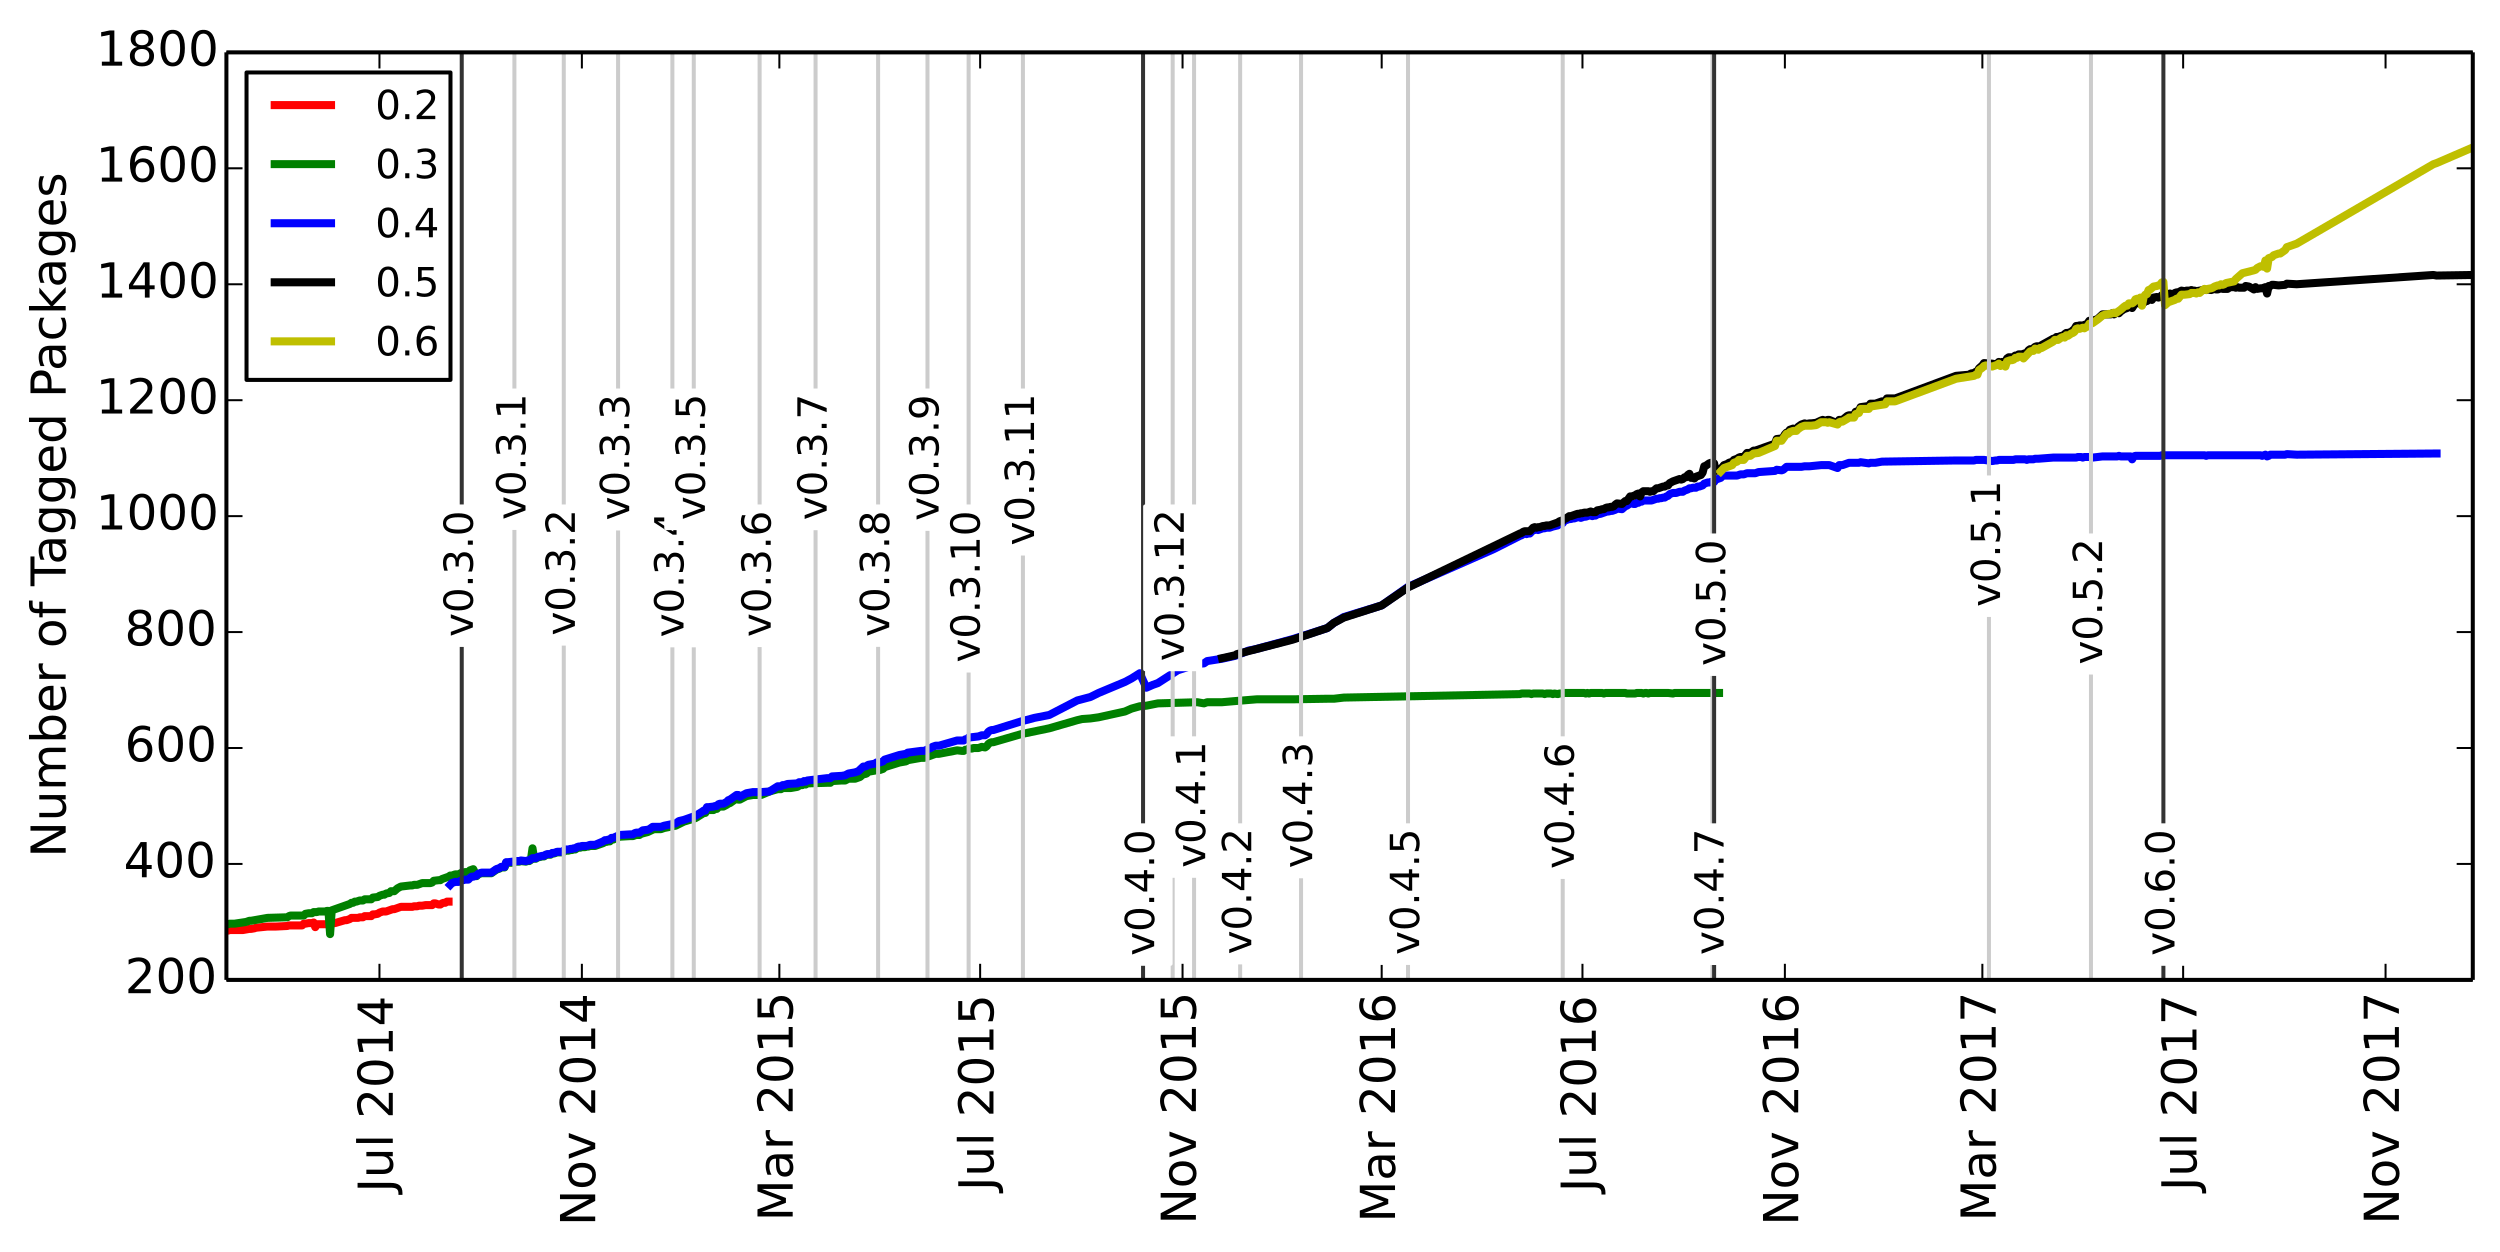 <?xml version="1.0" encoding="utf-8" standalone="no"?>
<!DOCTYPE svg PUBLIC "-//W3C//DTD SVG 1.1//EN"
  "http://www.w3.org/Graphics/SVG/1.1/DTD/svg11.dtd">
<!-- Created with matplotlib (http://matplotlib.org/) -->
<svg height="311pt" version="1.1" viewBox="0 0 621 311" width="621pt" xmlns="http://www.w3.org/2000/svg" xmlns:xlink="http://www.w3.org/1999/xlink">
 <defs>
  <style type="text/css">
*{stroke-linecap:butt;stroke-linejoin:round;}
  </style>
 </defs>
 <g id="figure_1">
  <g id="patch_1">
   <path d="
M0 311.71
L621.439 311.71
L621.439 0
L0 0
z
" style="fill:#ffffff;"/>
  </g>
  <g id="axes_1">
   <g id="patch_2">
    <path d="
M56.239 243.407
L614.239 243.407
L614.239 13.007
L56.239 13.007
z
" style="fill:#ffffff;"/>
   </g>
   <g id="line2d_1">
    <path clip-path="url(#p6fd7a61c41)" d="
M111.426 223.967
L111.017 223.967
L110.608 224.255
L110.199 224.255
L109.79 224.399
L109.382 224.687
L108.973 224.687
L108.155 224.399
L107.746 224.399
L107.338 224.831
L106.929 224.831
L106.111 224.831
L105.702 224.831
L104.885 224.975
L104.476 224.975
L104.067 224.975
L103.659 225.119
L103.25 225.119
L102.841 225.119
L102.432 225.263
L102.023 225.263
L100.797 225.263
L100.388 225.263
L99.979 225.263
L99.571 225.263
L98.753 225.551
L97.936 225.839
L97.527 225.839
L97.118 225.983
L96.709 226.127
L95.891 226.415
L95.483 226.415
L95.074 226.415
L94.665 226.559
L94.256 226.703
L93.847 226.991
L93.03 227.135
L92.621 227.135
L92.212 227.567
L91.804 227.567
L91.395 227.567
L90.986 227.567
L90.577 227.567
L90.168 227.855
L89.351 227.855
L88.942 227.999
L88.533 227.999
L88.124 227.999
L87.716 227.999
L87.307 227.999
L86.898 228.287
L86.489 228.431
L86.081 228.575
L85.672 228.575
L83.219 229.295
L82.81 229.295
L82.401 229.439
L81.993 229.439
L81.584 229.583
L81.175 229.583
L80.766 229.583
L80.357 229.583
L79.949 229.583
L79.54 229.583
L79.131 229.583
L78.722 229.583
L78.314 230.303
L77.905 229.151
L77.496 229.295
L77.087 229.295
L76.678 229.295
L75.861 229.439
L75.452 229.439
L75.043 229.871
L74.634 229.871
L74.226 229.871
L73.817 229.871
L73.408 229.871
L72.999 229.871
L72.59 229.871
L72.182 229.871
L71.773 229.871
L71.364 230.015
L68.502 230.159
L67.685 230.159
L66.459 230.159
L63.597 230.447
L63.188 230.591
L62.371 230.735
L61.962 230.735
L61.144 230.879
L60.327 231.023
L59.918 231.023
L59.1 231.023
L58.691 231.023
L58.283 231.023
L57.874 231.023
L57.465 231.023
L57.056 231.023
L56.648 231.167
L56.239 231.167" style="fill:none;stroke:#ff0000;stroke-linecap:square;stroke-width:2;"/>
   </g>
   <g id="line2d_2">
    <path clip-path="url(#p6fd7a61c41)" d="
M427.012 172.127
L415.975 172.127
L415.566 172.271
L414.34 172.127
L409.843 172.127
L409.434 172.271
L409.026 172.127
L408.617 172.127
L408.208 172.271
L407.799 172.127
L406.573 172.127
L406.164 172.271
L404.12 172.271
L403.711 172.127
L398.806 172.127
L398.397 172.271
L397.988 172.127
L395.127 172.127
L394.718 172.271
L394.309 172.127
L393.9 172.271
L393.491 172.127
L388.586 172.127
L388.177 172.271
L387.36 172.271
L386.951 172.415
L386.133 172.271
L385.724 172.415
L385.316 172.271
L384.089 172.271
L383.681 172.415
L383.272 172.271
L380.819 172.271
L380.41 172.415
L380.001 172.271
L377.957 172.271
L377.549 172.415
L333.808 173.279
L331.355 173.567
L329.72 173.567
L321.135 173.711
L312.142 173.711
L306.828 174.143
L303.557 174.431
L299.878 174.431
L299.061 174.719
L297.426 174.431
L287.615 174.719
L284.753 175.295
L283.118 175.439
L281.074 176.015
L279.439 176.735
L272.898 178.175
L270.854 178.463
L268.81 178.607
L267.584 178.895
L260.634 180.911
L253.685 182.351
L246.735 184.367
L246.327 184.367
L245.918 184.511
L245.509 184.799
L245.1 185.375
L244.691 185.663
L243.874 185.519
L243.056 185.807
L241.83 185.807
L241.421 185.951
L240.604 185.951
L240.195 186.239
L239.786 186.239
L239.377 186.527
L238.968 186.527
L237.742 186.383
L233.245 187.247
L232.428 187.247
L229.566 188.255
L228.749 188.255
L225.478 188.831
L225.07 189.119
L223.434 189.407
L219.755 190.559
L219.346 190.991
L218.529 191.279
L217.711 191.279
L217.302 191.423
L215.667 191.711
L215.259 192.143
L214.85 192.287
L214.441 192.287
L213.623 193.007
L212.397 193.439
L210.762 193.439
L209.944 193.871
L209.127 193.871
L206.674 194.015
L206.265 194.447
L205.448 194.447
L200.542 194.591
L200.133 194.879
L199.724 194.735
L199.316 195.023
L198.907 195.023
L198.498 195.167
L198.089 195.455
L196.454 195.743
L194.41 195.743
L194.001 196.031
L193.184 196.031
L191.14 196.607
L189.096 197.471
L187.052 197.471
L185.417 197.759
L183.782 198.623
L183.373 198.623
L182.964 198.335
L181.329 199.487
L180.92 199.631
L180.511 199.919
L179.694 200.351
L178.876 200.351
L178.467 200.495
L178.059 200.927
L177.65 200.927
L177.241 201.215
L175.606 201.215
L175.197 201.935
L174.788 201.935
L174.379 202.223
L172.744 203.231
L169.883 204.095
L167.839 205.103
L164.977 205.679
L164.16 205.967
L162.524 205.967
L162.116 206.111
L160.889 206.687
L159.254 207.119
L158.845 207.407
L158.028 207.407
L157.21 207.695
L156.393 207.695
L153.94 207.839
L152.305 208.559
L151.896 208.559
L151.487 208.991
L151.078 208.991
L150.67 209.135
L150.261 209.135
L149.852 209.423
L147.808 210.143
L146.582 210.143
L146.173 210.287
L145.764 210.287
L145.355 210.431
L144.538 210.431
L144.129 210.575
L143.72 210.575
L143.311 210.719
L142.902 211.007
L142.494 211.007
L142.085 211.151
L141.676 211.151
L141.267 211.295
L140.45 211.295
L140.041 211.583
L139.632 211.727
L138.406 211.727
L137.588 212.015
L137.179 212.015
L136.771 212.303
L135.953 212.303
L135.544 212.447
L135.135 212.735
L134.727 212.735
L133.5 213.023
L133.091 213.311
L132.683 213.311
L132.274 210.719
L131.865 213.599
L131.456 213.887
L131.048 213.887
L130.639 214.031
L129.412 213.887
L129.004 214.031
L128.186 214.031
L127.368 214.319
L125.733 214.319
L125.324 215.471
L124.507 215.471
L124.098 215.759
L123.281 216.047
L122.054 216.911
L119.601 216.911
L118.784 217.199
L118.375 217.631
L117.557 215.903
L116.74 216.191
L116.331 216.623
L115.513 216.623
L115.105 216.767
L114.696 216.767
L113.878 217.199
L113.061 217.199
L112.243 217.487
L111.834 217.487
L111.426 217.775
L109.79 218.351
L109.382 218.639
L108.973 218.639
L107.746 218.783
L107.338 219.215
L106.929 219.359
L104.885 219.359
L103.659 219.791
L102.841 219.791
L102.432 219.935
L102.023 219.935
L99.571 220.223
L98.753 220.655
L97.936 221.375
L97.118 221.375
L96.709 221.807
L95.891 221.951
L95.483 222.239
L95.074 222.239
L94.256 222.527
L93.847 222.815
L92.621 222.959
L92.212 223.391
L90.577 223.391
L90.168 223.679
L89.351 223.679
L88.533 223.967
L88.124 223.967
L87.716 224.255
L87.307 224.255
L86.898 224.543
L82.401 226.127
L81.993 232.031
L81.584 226.271
L81.175 226.271
L80.766 226.415
L79.131 226.415
L78.722 226.559
L77.905 226.559
L77.496 226.847
L76.678 226.847
L75.861 226.991
L75.452 227.423
L72.182 227.423
L71.773 227.567
L71.364 227.855
L66.459 227.999
L62.371 228.719
L61.962 228.719
L61.144 229.007
L58.283 229.439
L57.056 229.439
L56.648 229.583
L56.239 229.583
L56.239 229.583" style="fill:none;stroke:#008000;stroke-linecap:square;stroke-width:2;"/>
   </g>
   <g id="line2d_3">
    <path clip-path="url(#p6fd7a61c41)" d="
M605.245 112.655
L604.428 112.655
L570.498 112.943
L568.045 112.799
L567.637 112.943
L563.957 112.943
L563.549 113.231
L563.14 113.375
L562.731 112.943
L561.913 113.231
L561.505 113.087
L548.423 113.087
L548.015 113.231
L547.606 113.087
L536.977 113.087
L536.568 113.231
L530.437 113.231
L530.028 113.375
L529.619 114.095
L529.21 113.375
L526.757 113.375
L526.349 113.231
L525.94 113.375
L522.261 113.375
L519.808 113.663
L519.399 113.519
L517.764 113.519
L517.355 113.663
L516.946 113.519
L516.129 113.519
L515.72 113.663
L509.997 113.663
L506.318 113.951
L505.5 113.951
L505.091 114.095
L503.865 114.095
L503.456 114.239
L503.048 114.095
L500.595 114.095
L500.186 114.239
L496.507 114.239
L496.098 114.383
L495.689 114.383
L494.872 114.527
L492.828 114.239
L490.784 114.239
L490.375 114.383
L485.878 114.383
L467.483 114.671
L465.848 114.959
L464.621 114.959
L464.212 115.103
L462.168 114.815
L461.76 114.959
L459.307 114.959
L457.672 115.535
L456.854 115.535
L456.445 116.255
L454.401 115.535
L452.357 115.535
L449.496 115.823
L448.27 115.823
L447.452 115.967
L443.773 115.967
L442.955 116.687
L442.546 116.831
L441.32 116.687
L440.911 116.975
L436.823 117.263
L436.006 117.551
L433.962 117.551
L433.144 117.839
L432.327 117.839
L431.509 118.127
L428.239 118.127
L427.83 118.271
L427.421 118.703
L426.195 119.135
L425.786 119.711
L424.968 119.711
L424.56 119.855
L424.151 119.855
L423.333 120.143
L422.924 120.575
L422.107 120.863
L421.698 120.863
L421.289 121.151
L420.472 121.151
L420.063 121.295
L419.654 121.295
L419.245 121.583
L418.428 121.871
L418.019 122.159
L417.201 122.159
L416.384 122.447
L415.566 122.447
L414.749 122.735
L414.34 123.167
L413.931 123.311
L413.522 123.599
L413.113 123.599
L412.705 123.743
L412.296 123.743
L411.887 123.887
L411.478 123.887
L410.252 124.319
L408.208 124.319
L407.799 124.607
L407.39 124.607
L406.982 124.895
L406.573 124.895
L406.164 125.183
L405.755 125.183
L405.346 125.039
L404.938 125.039
L404.12 125.615
L403.711 125.759
L402.894 126.479
L401.667 126.335
L401.259 126.623
L400.441 126.911
L400.032 126.911
L399.623 127.055
L399.215 127.055
L397.579 127.631
L396.762 127.775
L396.353 128.063
L395.944 128.063
L395.535 128.207
L395.127 128.063
L394.718 128.063
L393.9 128.351
L393.491 128.351
L392.674 128.639
L392.265 128.495
L391.856 128.495
L391.039 128.783
L390.63 128.783
L390.221 128.927
L389.812 128.927
L388.586 129.359
L388.177 129.935
L387.768 129.935
L387.36 130.079
L386.951 130.511
L385.724 130.799
L384.907 131.087
L384.089 131.087
L383.681 131.231
L383.272 131.231
L382.045 131.663
L381.637 131.519
L381.228 131.663
L380.819 131.663
L380.001 132.527
L379.593 132.527
L379.184 132.671
L378.775 132.527
L378.366 132.671
L377.957 132.959
L377.549 133.103
L371.008 136.415
L349.751 145.775
L343.21 150.383
L333.808 153.263
L331.355 154.703
L329.72 155.999
L321.135 158.735
L312.142 161.183
L310.098 161.615
L306.828 162.911
L303.557 163.631
L299.878 164.207
L299.061 164.783
L297.426 164.927
L292.52 166.511
L287.615 169.679
L286.388 170.111
L284.753 170.831
L283.118 167.231
L281.074 168.527
L279.439 169.391
L272.898 172.127
L270.854 173.135
L267.584 173.999
L260.634 177.599
L256.955 178.319
L253.685 179.183
L246.735 181.343
L246.327 181.343
L245.918 181.487
L245.509 181.775
L245.1 182.351
L244.691 182.639
L243.874 182.639
L243.056 182.927
L240.604 183.215
L240.195 183.647
L239.786 183.647
L239.377 183.935
L237.742 183.935
L233.245 185.231
L232.428 185.231
L231.61 185.519
L231.201 185.807
L230.793 185.951
L229.566 186.527
L228.749 186.527
L225.478 186.959
L225.07 187.247
L223.434 187.535
L219.755 188.687
L219.346 189.119
L218.529 189.407
L217.711 189.407
L217.302 189.695
L215.667 189.983
L215.259 190.271
L214.85 190.415
L214.441 190.415
L213.215 191.567
L212.397 191.855
L210.762 192.143
L209.944 192.575
L209.127 192.719
L206.674 192.863
L206.265 193.295
L205.448 193.295
L200.542 193.871
L200.133 194.159
L199.724 194.015
L199.316 194.303
L198.498 194.303
L198.089 194.591
L195.637 194.735
L194.819 195.023
L194.41 195.023
L194.001 195.311
L193.184 195.311
L191.14 196.607
L189.096 196.751
L187.052 196.751
L185.417 197.039
L183.782 197.903
L183.373 197.471
L182.964 197.471
L181.329 198.623
L180.92 198.767
L180.511 199.199
L179.694 199.631
L178.876 199.631
L178.467 199.775
L178.059 200.207
L177.65 200.207
L177.241 200.351
L176.015 200.495
L175.606 200.495
L175.197 201.359
L174.788 201.359
L174.379 201.647
L172.744 202.655
L169.883 203.663
L168.656 203.951
L167.839 204.527
L164.977 205.103
L164.16 205.391
L162.116 205.391
L161.298 205.967
L160.889 206.111
L159.663 206.255
L158.845 206.831
L158.028 206.831
L157.619 206.975
L157.21 207.263
L156.393 207.263
L153.94 207.407
L152.305 208.127
L151.896 208.127
L151.487 208.559
L151.078 208.559
L150.67 208.703
L150.261 208.703
L149.852 208.991
L147.808 209.855
L146.582 209.855
L145.764 210.143
L144.538 210.143
L144.129 210.287
L143.72 210.287
L143.311 210.431
L142.902 210.719
L142.494 210.719
L142.085 210.863
L141.676 210.863
L141.267 211.007
L140.45 211.007
L139.632 211.583
L138.406 211.583
L137.588 211.871
L137.179 211.871
L136.771 212.159
L135.953 212.159
L135.544 212.303
L135.135 212.591
L134.727 212.591
L133.5 212.879
L133.091 213.167
L132.274 213.167
L131.456 213.743
L131.048 213.743
L130.639 213.887
L129.412 213.743
L129.004 213.887
L128.186 213.887
L127.777 214.031
L127.368 214.031
L126.142 214.175
L125.733 214.175
L125.324 215.327
L124.507 215.327
L124.098 215.615
L123.281 215.903
L122.054 216.767
L119.601 216.767
L118.784 217.055
L118.375 217.487
L117.557 217.775
L117.149 217.775
L116.74 218.063
L116.331 218.495
L115.513 218.495
L115.105 218.639
L114.696 218.639
L113.878 219.071
L113.061 219.071
L112.243 219.359
L111.834 219.791
L111.834 219.791" style="fill:none;stroke:#0000ff;stroke-linecap:square;stroke-width:2;"/>
   </g>
   <g id="line2d_4">
    <path clip-path="url(#p6fd7a61c41)" d="
M614.239 68.303
L605.245 68.447
L604.428 68.303
L570.498 70.607
L568.045 70.463
L567.637 70.751
L566.001 70.895
L564.775 70.751
L564.366 70.751
L563.957 71.039
L563.549 71.039
L563.14 72.911
L562.731 71.327
L561.913 71.615
L561.505 71.615
L560.687 71.759
L560.278 71.327
L559.87 71.903
L558.643 71.183
L557.826 71.039
L557.417 71.471
L556.19 71.471
L555.782 71.327
L555.373 71.471
L554.964 71.327
L554.146 71.327
L553.738 71.471
L553.329 71.759
L552.102 71.759
L551.694 71.615
L550.876 71.903
L550.467 71.903
L550.059 71.759
L549.241 72.047
L548.423 71.903
L548.015 72.047
L547.606 71.903
L547.197 72.047
L545.562 72.335
L545.153 72.191
L544.744 72.191
L544.335 72.047
L543.927 72.191
L543.109 72.191
L542.7 72.335
L541.883 72.191
L541.065 72.623
L540.656 72.623
L540.248 72.767
L539.839 73.055
L539.43 73.199
L539.021 72.911
L537.795 73.343
L537.386 73.199
L536.977 73.343
L536.568 73.775
L536.16 73.919
L535.751 73.775
L534.933 73.919
L534.524 74.495
L534.116 74.351
L533.707 74.495
L533.298 74.783
L532.889 74.783
L532.481 75.215
L532.072 74.927
L531.663 74.927
L531.254 75.359
L530.845 75.215
L530.437 75.215
L529.619 76.511
L529.21 76.223
L528.801 76.223
L528.393 76.511
L527.575 76.799
L526.757 77.375
L526.349 77.807
L525.94 77.663
L525.531 77.807
L525.122 78.095
L524.713 77.807
L524.305 78.095
L522.261 78.095
L521.034 79.247
L519.399 79.823
L518.99 79.679
L518.173 80.831
L517.764 80.687
L517.355 80.975
L516.946 80.831
L516.538 80.831
L516.129 80.975
L515.72 80.975
L515.311 81.695
L514.494 82.415
L513.676 82.703
L513.267 82.703
L512.859 82.991
L512.45 83.423
L512.041 83.423
L511.223 83.711
L510.815 83.711
L510.406 84.143
L509.997 84.143
L507.135 85.727
L506.727 86.159
L506.318 86.015
L505.909 86.015
L505.5 86.159
L504.683 86.879
L504.274 86.735
L503.865 87.023
L503.456 87.743
L503.048 87.743
L502.23 88.031
L501.412 88.031
L501.004 88.319
L500.595 88.319
L500.186 88.607
L499.777 89.039
L499.368 88.751
L498.96 88.751
L498.551 89.039
L498.142 89.903
L497.733 90.047
L497.324 89.903
L496.916 90.047
L496.507 89.903
L496.098 90.335
L495.689 90.479
L494.872 90.335
L492.828 90.191
L492.419 90.767
L491.601 91.487
L491.193 92.207
L490.784 92.351
L490.375 92.639
L489.557 92.783
L489.149 93.071
L485.878 93.359
L470.753 98.975
L468.709 98.975
L468.3 99.695
L467.483 99.695
L465.848 100.271
L464.621 100.271
L464.212 100.847
L462.168 101.135
L461.76 101.999
L460.942 102.287
L460.533 103.151
L459.307 103.151
L458.898 103.295
L457.672 104.303
L456.854 104.303
L456.445 105.167
L454.401 104.303
L453.993 104.303
L453.584 104.447
L453.175 104.447
L452.766 104.303
L452.357 104.447
L451.131 105.023
L449.905 105.167
L449.496 105.167
L448.678 105.311
L448.27 105.167
L447.452 105.455
L446.634 106.031
L446.226 106.751
L445.408 106.463
L444.59 106.751
L444.182 107.327
L443.773 107.471
L443.364 107.903
L442.955 108.623
L442.546 108.911
L441.32 109.055
L440.911 110.207
L436.006 111.935
L435.597 111.935
L434.779 112.511
L433.962 112.511
L433.144 113.519
L432.327 113.519
L431.918 113.663
L431.509 113.951
L430.691 114.239
L430.283 114.815
L429.874 114.815
L429.465 114.959
L429.056 115.247
L428.239 115.535
L427.421 116.543
L427.012 116.543
L426.604 116.831
L426.195 116.975
L425.786 115.103
L424.968 114.959
L424.56 115.103
L423.742 115.679
L423.333 115.823
L422.924 117.407
L422.516 117.983
L421.289 118.415
L420.881 118.847
L420.472 118.703
L420.063 118.703
L419.654 117.695
L419.245 117.983
L418.837 118.559
L418.428 118.559
L418.019 118.991
L417.61 119.135
L417.201 118.991
L415.566 119.567
L414.749 119.999
L414.34 120.575
L413.931 120.575
L413.522 120.863
L413.113 120.863
L411.887 121.295
L411.478 121.295
L410.661 122.015
L410.252 122.015
L409.843 122.159
L409.434 122.015
L408.208 122.015
L407.799 122.303
L407.39 123.311
L406.982 122.591
L406.573 122.735
L406.164 123.023
L405.346 123.311
L404.938 123.311
L404.12 124.463
L403.711 124.463
L402.894 125.183
L401.667 125.039
L401.259 125.327
L400.85 125.759
L400.441 125.903
L400.032 125.903
L399.623 126.047
L399.215 126.047
L398.806 126.191
L398.397 126.479
L397.988 126.479
L397.579 126.623
L396.762 126.767
L396.353 127.199
L395.535 127.199
L395.127 127.055
L394.309 127.343
L393.491 127.343
L393.083 127.487
L392.674 127.487
L392.265 127.631
L391.856 127.631
L390.221 128.207
L389.812 128.207
L388.995 128.783
L388.586 128.783
L388.177 129.359
L387.768 129.359
L387.36 129.503
L386.951 129.791
L384.907 130.511
L384.089 130.511
L383.681 130.655
L383.272 130.655
L382.454 130.943
L382.045 130.943
L381.637 131.087
L381.228 130.943
L380.819 131.087
L380.001 131.951
L378.775 131.951
L378.366 132.095
L377.957 132.383
L377.549 132.527
L349.751 145.919
L343.21 150.383
L333.808 153.407
L331.355 154.703
L329.72 155.999
L321.135 158.879
L307.237 162.479
L306.828 162.767
L303.557 163.487
L303.557 163.487" style="fill:none;stroke:#000000;stroke-linecap:square;stroke-width:2;"/>
   </g>
   <g id="line2d_5">
    <path clip-path="url(#p6fd7a61c41)" d="
M614.239 36.623
L605.245 40.511
L604.428 40.799
L570.498 60.527
L568.045 61.391
L567.637 62.111
L566.41 62.975
L566.001 62.975
L564.775 63.407
L564.366 63.839
L563.549 64.127
L563.14 66.719
L562.731 64.703
L562.322 66.287
L561.913 66.143
L561.505 66.143
L560.687 66.575
L560.278 67.007
L559.87 67.151
L557.008 67.871
L555.373 69.311
L554.964 69.887
L552.92 70.319
L552.511 70.607
L552.102 70.751
L551.694 70.607
L551.285 70.895
L550.876 70.895
L550.059 71.183
L549.65 71.471
L549.241 71.615
L548.423 71.759
L548.015 72.047
L547.606 71.759
L547.197 72.047
L546.379 72.767
L545.971 72.623
L545.562 72.911
L545.153 72.767
L544.335 72.767
L543.927 73.055
L542.7 73.199
L541.883 73.199
L541.065 74.207
L540.656 74.207
L540.248 74.495
L538.612 75.071
L537.795 75.791
L537.386 70.031
L536.977 70.175
L536.568 70.751
L535.751 71.039
L534.933 71.183
L534.116 71.903
L533.707 72.047
L533.298 73.055
L532.889 73.199
L532.481 73.775
L532.072 75.935
L531.663 73.919
L531.254 74.351
L530.845 74.207
L530.437 74.351
L530.028 75.071
L529.619 75.359
L528.801 75.359
L528.393 75.935
L527.984 75.935
L527.575 76.223
L526.757 76.943
L525.531 77.807
L525.122 77.663
L524.305 77.951
L523.896 77.951
L523.487 78.095
L523.078 78.095
L522.261 78.383
L521.034 79.391
L519.808 80.255
L519.399 80.399
L518.99 80.399
L518.582 81.119
L518.173 81.263
L517.764 81.551
L517.355 81.407
L516.538 81.695
L516.129 81.551
L515.72 81.695
L515.311 82.415
L514.902 82.703
L514.494 82.847
L513.676 83.423
L513.267 83.279
L512.859 83.855
L512.45 83.711
L512.041 83.855
L511.223 84.431
L510.406 84.431
L509.997 84.863
L507.135 86.447
L506.727 86.447
L506.318 86.879
L505.5 86.591
L505.091 87.167
L504.683 87.167
L504.274 87.311
L502.639 89.039
L502.23 88.607
L501.412 88.607
L501.004 88.895
L500.595 88.895
L500.186 89.327
L499.777 89.471
L499.368 89.471
L498.551 89.759
L498.142 91.055
L497.733 90.623
L496.916 90.911
L496.507 90.335
L496.098 90.623
L494.872 91.055
L493.237 90.767
L492.828 90.911
L492.419 91.343
L491.601 91.919
L491.193 93.071
L490.784 93.071
L490.375 93.359
L485.878 94.079
L470.753 99.695
L468.709 99.695
L468.3 100.415
L464.621 100.991
L464.212 101.567
L462.168 101.567
L461.76 102.575
L460.942 102.863
L460.533 103.727
L459.307 103.727
L458.898 104.015
L457.672 104.735
L457.263 104.735
L456.854 104.879
L456.445 105.455
L454.401 104.879
L453.993 105.023
L453.584 104.879
L452.357 104.879
L451.131 105.599
L449.905 105.743
L448.27 105.743
L447.452 106.031
L446.634 106.607
L446.226 107.039
L445.408 107.039
L444.59 107.327
L444.182 107.759
L443.773 107.759
L442.546 109.487
L441.32 109.487
L440.911 110.783
L436.823 112.511
L435.597 112.655
L434.779 113.231
L433.962 113.231
L433.144 114.239
L431.918 114.239
L431.509 114.671
L430.691 114.959
L430.283 115.535
L428.239 116.255
L427.421 117.119
L427.421 117.119" style="fill:none;stroke:#bfbf00;stroke-linecap:square;stroke-width:2;"/>
   </g>
   <g id="line2d_6">
    <path clip-path="url(#p6fd7a61c41)" d="
M114.696 243.407
L114.696 13.007" style="fill:none;stroke:#333333;stroke-linecap:square;"/>
   </g>
   <g id="line2d_7">
    <path clip-path="url(#p6fd7a61c41)" d="
M127.777 243.407
L127.777 13.007" style="fill:none;stroke:#cccccc;stroke-linecap:square;"/>
   </g>
   <g id="line2d_8">
    <path clip-path="url(#p6fd7a61c41)" d="
M140.041 243.407
L140.041 13.007" style="fill:none;stroke:#cccccc;stroke-linecap:square;"/>
   </g>
   <g id="line2d_9">
    <path clip-path="url(#p6fd7a61c41)" d="
M153.531 243.407
L153.531 13.007" style="fill:none;stroke:#cccccc;stroke-linecap:square;"/>
   </g>
   <g id="line2d_10">
    <path clip-path="url(#p6fd7a61c41)" d="
M167.021 243.407
L167.021 13.007" style="fill:none;stroke:#cccccc;stroke-linecap:square;"/>
   </g>
   <g id="line2d_11">
    <path clip-path="url(#p6fd7a61c41)" d="
M172.335 243.407
L172.335 13.007" style="fill:none;stroke:#cccccc;stroke-linecap:square;"/>
   </g>
   <g id="line2d_12">
    <path clip-path="url(#p6fd7a61c41)" d="
M188.687 243.407
L188.687 13.007" style="fill:none;stroke:#cccccc;stroke-linecap:square;"/>
   </g>
   <g id="line2d_13">
    <path clip-path="url(#p6fd7a61c41)" d="
M202.586 243.407
L202.586 13.007" style="fill:none;stroke:#cccccc;stroke-linecap:square;"/>
   </g>
   <g id="line2d_14">
    <path clip-path="url(#p6fd7a61c41)" d="
M218.12 243.407
L218.12 13.007" style="fill:none;stroke:#cccccc;stroke-linecap:square;"/>
   </g>
   <g id="line2d_15">
    <path clip-path="url(#p6fd7a61c41)" d="
M230.384 243.407
L230.384 13.007" style="fill:none;stroke:#cccccc;stroke-linecap:square;"/>
   </g>
   <g id="line2d_16">
    <path clip-path="url(#p6fd7a61c41)" d="
M240.604 243.407
L240.604 13.007" style="fill:none;stroke:#cccccc;stroke-linecap:square;"/>
   </g>
   <g id="line2d_17">
    <path clip-path="url(#p6fd7a61c41)" d="
M254.094 243.407
L254.094 13.007" style="fill:none;stroke:#cccccc;stroke-linecap:square;"/>
   </g>
   <g id="line2d_18">
    <path clip-path="url(#p6fd7a61c41)" d="
M291.294 243.407
L291.294 13.007" style="fill:none;stroke:#cccccc;stroke-linecap:square;"/>
   </g>
   <g id="line2d_19">
    <path clip-path="url(#p6fd7a61c41)" d="
M283.935 243.407
L283.935 13.007" style="fill:none;stroke:#333333;stroke-linecap:square;"/>
   </g>
   <g id="line2d_20">
    <path clip-path="url(#p6fd7a61c41)" d="
M296.608 243.407
L296.608 13.007" style="fill:none;stroke:#cccccc;stroke-linecap:square;"/>
   </g>
   <g id="line2d_21">
    <path clip-path="url(#p6fd7a61c41)" d="
M308.054 243.407
L308.054 13.007" style="fill:none;stroke:#cccccc;stroke-linecap:square;"/>
   </g>
   <g id="line2d_22">
    <path clip-path="url(#p6fd7a61c41)" d="
M323.179 243.407
L323.179 13.007" style="fill:none;stroke:#cccccc;stroke-linecap:square;"/>
   </g>
   <g id="line2d_23">
    <path clip-path="url(#p6fd7a61c41)" d="
M349.751 243.407
L349.751 13.007" style="fill:none;stroke:#cccccc;stroke-linecap:square;"/>
   </g>
   <g id="line2d_24">
    <path clip-path="url(#p6fd7a61c41)" d="
M388.177 243.407
L388.177 13.007" style="fill:none;stroke:#cccccc;stroke-linecap:square;"/>
   </g>
   <g id="line2d_25">
    <path clip-path="url(#p6fd7a61c41)" d="
M425.377 243.407
L425.377 13.007" style="fill:none;stroke:#cccccc;stroke-linecap:square;"/>
   </g>
   <g id="line2d_26">
    <path clip-path="url(#p6fd7a61c41)" d="
M425.786 243.407
L425.786 13.007" style="fill:none;stroke:#333333;stroke-linecap:square;"/>
   </g>
   <g id="line2d_27">
    <path clip-path="url(#p6fd7a61c41)" d="
M494.054 243.407
L494.054 13.007" style="fill:none;stroke:#cccccc;stroke-linecap:square;"/>
   </g>
   <g id="line2d_28">
    <path clip-path="url(#p6fd7a61c41)" d="
M519.399 243.407
L519.399 13.007" style="fill:none;stroke:#cccccc;stroke-linecap:square;"/>
   </g>
   <g id="line2d_29">
    <path clip-path="url(#p6fd7a61c41)" d="
M537.386 243.407
L537.386 13.007" style="fill:none;stroke:#333333;stroke-linecap:square;"/>
   </g>
   <g id="matplotlib.axis_1">
    <g id="xtick_1">
     <g id="line2d_30">
      <defs>
       <path d="
M0 0
L0 -4" id="m93b0483c22" style="stroke:#000000;stroke-width:0.5;"/>
      </defs>
      <g>
       <use style="stroke:#000000;stroke-width:0.5;" x="94.256" xlink:href="#m93b0483c22" y="243.407"/>
      </g>
     </g>
     <g id="line2d_31">
      <defs>
       <path d="
M0 0
L0 4" id="m741efc42ff" style="stroke:#000000;stroke-width:0.5;"/>
      </defs>
      <g>
       <use style="stroke:#000000;stroke-width:0.5;" x="94.256" xlink:href="#m741efc42ff" y="13.007"/>
      </g>
     </g>
     <g id="text_1">
      <!-- Jul 2014 -->
      <defs>
       <path d="
M9.812 72.906
L19.672 72.906
L19.672 5.078
Q19.672 -8.109 14.672 -14.062
Q9.672 -20.016 -1.422 -20.016
L-5.172 -20.016
L-5.172 -11.719
L-2.094 -11.719
Q4.438 -11.719 7.125 -8.047
Q9.812 -4.391 9.812 5.078
z
" id="DejaVuSans-4a"/>
       <path d="
M9.422 75.984
L18.406 75.984
L18.406 0
L9.422 0
z
" id="DejaVuSans-6c"/>
       <path d="
M12.406 8.297
L28.516 8.297
L28.516 63.922
L10.984 60.406
L10.984 69.391
L28.422 72.906
L38.281 72.906
L38.281 8.297
L54.391 8.297
L54.391 0
L12.406 0
z
" id="DejaVuSans-31"/>
       <path d="
M31.781 66.406
Q24.172 66.406 20.328 58.906
Q16.5 51.422 16.5 36.375
Q16.5 21.391 20.328 13.891
Q24.172 6.391 31.781 6.391
Q39.453 6.391 43.281 13.891
Q47.125 21.391 47.125 36.375
Q47.125 51.422 43.281 58.906
Q39.453 66.406 31.781 66.406
M31.781 74.219
Q44.047 74.219 50.516 64.516
Q56.984 54.828 56.984 36.375
Q56.984 17.969 50.516 8.266
Q44.047 -1.422 31.781 -1.422
Q19.531 -1.422 13.062 8.266
Q6.594 17.969 6.594 36.375
Q6.594 54.828 13.062 64.516
Q19.531 74.219 31.781 74.219" id="DejaVuSans-30"/>
       <path id="DejaVuSans-20"/>
       <path d="
M19.188 8.297
L53.609 8.297
L53.609 0
L7.328 0
L7.328 8.297
Q12.938 14.109 22.625 23.891
Q32.328 33.688 34.812 36.531
Q39.547 41.844 41.422 45.531
Q43.312 49.219 43.312 52.781
Q43.312 58.594 39.234 62.25
Q35.156 65.922 28.609 65.922
Q23.969 65.922 18.812 64.312
Q13.672 62.703 7.812 59.422
L7.812 69.391
Q13.766 71.781 18.938 73
Q24.125 74.219 28.422 74.219
Q39.75 74.219 46.484 68.547
Q53.219 62.891 53.219 53.422
Q53.219 48.922 51.531 44.891
Q49.859 40.875 45.406 35.406
Q44.188 33.984 37.641 27.219
Q31.109 20.453 19.188 8.297" id="DejaVuSans-32"/>
       <path d="
M37.797 64.312
L12.891 25.391
L37.797 25.391
z

M35.203 72.906
L47.609 72.906
L47.609 25.391
L58.016 25.391
L58.016 17.188
L47.609 17.188
L47.609 0
L37.797 0
L37.797 17.188
L4.891 17.188
L4.891 26.703
z
" id="DejaVuSans-34"/>
       <path d="
M8.5 21.578
L8.5 54.688
L17.484 54.688
L17.484 21.922
Q17.484 14.156 20.5 10.266
Q23.531 6.391 29.594 6.391
Q36.859 6.391 41.078 11.031
Q45.312 15.672 45.312 23.688
L45.312 54.688
L54.297 54.688
L54.297 0
L45.312 0
L45.312 8.406
Q42.047 3.422 37.719 1
Q33.406 -1.422 27.688 -1.422
Q18.266 -1.422 13.375 4.438
Q8.5 10.297 8.5 21.578
M31.109 56
z
" id="DejaVuSans-75"/>
      </defs>
      <g transform="translate(97.568 296.187)rotate(-90.0)scale(0.12 -0.12)">
       <use xlink:href="#DejaVuSans-4a"/>
       <use x="29.492" xlink:href="#DejaVuSans-75"/>
       <use x="92.871" xlink:href="#DejaVuSans-6c"/>
       <use x="120.654" xlink:href="#DejaVuSans-20"/>
       <use x="152.441" xlink:href="#DejaVuSans-32"/>
       <use x="216.064" xlink:href="#DejaVuSans-30"/>
       <use x="279.688" xlink:href="#DejaVuSans-31"/>
       <use x="343.311" xlink:href="#DejaVuSans-34"/>
      </g>
     </g>
    </g>
    <g id="xtick_2">
     <g id="line2d_32">
      <g>
       <use style="stroke:#000000;stroke-width:0.5;" x="144.538" xlink:href="#m93b0483c22" y="243.407"/>
      </g>
     </g>
     <g id="line2d_33">
      <g>
       <use style="stroke:#000000;stroke-width:0.5;" x="144.538" xlink:href="#m741efc42ff" y="13.007"/>
      </g>
     </g>
     <g id="text_2">
      <!-- Nov 2014 -->
      <defs>
       <path d="
M30.609 48.391
Q23.391 48.391 19.188 42.75
Q14.984 37.109 14.984 27.297
Q14.984 17.484 19.156 11.844
Q23.344 6.203 30.609 6.203
Q37.797 6.203 41.984 11.859
Q46.188 17.531 46.188 27.297
Q46.188 37.016 41.984 42.703
Q37.797 48.391 30.609 48.391
M30.609 56
Q42.328 56 49.016 48.375
Q55.719 40.766 55.719 27.297
Q55.719 13.875 49.016 6.219
Q42.328 -1.422 30.609 -1.422
Q18.844 -1.422 12.172 6.219
Q5.516 13.875 5.516 27.297
Q5.516 40.766 12.172 48.375
Q18.844 56 30.609 56" id="DejaVuSans-6f"/>
       <path d="
M9.812 72.906
L23.094 72.906
L55.422 11.922
L55.422 72.906
L64.984 72.906
L64.984 0
L51.703 0
L19.391 60.984
L19.391 0
L9.812 0
z
" id="DejaVuSans-4e"/>
       <path d="
M2.984 54.688
L12.5 54.688
L29.594 8.797
L46.688 54.688
L56.203 54.688
L35.688 0
L23.484 0
z
" id="DejaVuSans-76"/>
      </defs>
      <g transform="translate(147.849 304.51)rotate(-90.0)scale(0.12 -0.12)">
       <use xlink:href="#DejaVuSans-4e"/>
       <use x="74.805" xlink:href="#DejaVuSans-6f"/>
       <use x="135.986" xlink:href="#DejaVuSans-76"/>
       <use x="195.166" xlink:href="#DejaVuSans-20"/>
       <use x="226.953" xlink:href="#DejaVuSans-32"/>
       <use x="290.576" xlink:href="#DejaVuSans-30"/>
       <use x="354.199" xlink:href="#DejaVuSans-31"/>
       <use x="417.822" xlink:href="#DejaVuSans-34"/>
      </g>
     </g>
    </g>
    <g id="xtick_3">
     <g id="line2d_34">
      <g>
       <use style="stroke:#000000;stroke-width:0.5;" x="193.593" xlink:href="#m93b0483c22" y="243.407"/>
      </g>
     </g>
     <g id="line2d_35">
      <g>
       <use style="stroke:#000000;stroke-width:0.5;" x="193.593" xlink:href="#m741efc42ff" y="13.007"/>
      </g>
     </g>
     <g id="text_3">
      <!-- Mar 2015 -->
      <defs>
       <path d="
M9.812 72.906
L24.516 72.906
L43.109 23.297
L61.812 72.906
L76.516 72.906
L76.516 0
L66.891 0
L66.891 64.016
L48.094 14.016
L38.188 14.016
L19.391 64.016
L19.391 0
L9.812 0
z
" id="DejaVuSans-4d"/>
       <path d="
M41.109 46.297
Q39.594 47.172 37.812 47.578
Q36.031 48 33.891 48
Q26.266 48 22.188 43.047
Q18.109 38.094 18.109 28.812
L18.109 0
L9.078 0
L9.078 54.688
L18.109 54.688
L18.109 46.188
Q20.953 51.172 25.484 53.578
Q30.031 56 36.531 56
Q37.453 56 38.578 55.875
Q39.703 55.766 41.062 55.516
z
" id="DejaVuSans-72"/>
       <path d="
M10.797 72.906
L49.516 72.906
L49.516 64.594
L19.828 64.594
L19.828 46.734
Q21.969 47.469 24.109 47.828
Q26.266 48.188 28.422 48.188
Q40.625 48.188 47.75 41.5
Q54.891 34.812 54.891 23.391
Q54.891 11.625 47.562 5.094
Q40.234 -1.422 26.906 -1.422
Q22.312 -1.422 17.547 -0.641
Q12.797 0.141 7.719 1.703
L7.719 11.625
Q12.109 9.234 16.797 8.062
Q21.484 6.891 26.703 6.891
Q35.156 6.891 40.078 11.328
Q45.016 15.766 45.016 23.391
Q45.016 31 40.078 35.438
Q35.156 39.891 26.703 39.891
Q22.75 39.891 18.812 39.016
Q14.891 38.141 10.797 36.281
z
" id="DejaVuSans-35"/>
       <path d="
M34.281 27.484
Q23.391 27.484 19.188 25
Q14.984 22.516 14.984 16.5
Q14.984 11.719 18.141 8.906
Q21.297 6.109 26.703 6.109
Q34.188 6.109 38.703 11.406
Q43.219 16.703 43.219 25.484
L43.219 27.484
z

M52.203 31.203
L52.203 0
L43.219 0
L43.219 8.297
Q40.141 3.328 35.547 0.953
Q30.953 -1.422 24.312 -1.422
Q15.922 -1.422 10.953 3.297
Q6 8.016 6 15.922
Q6 25.141 12.172 29.828
Q18.359 34.516 30.609 34.516
L43.219 34.516
L43.219 35.406
Q43.219 41.609 39.141 45
Q35.062 48.391 27.688 48.391
Q23 48.391 18.547 47.266
Q14.109 46.141 10.016 43.891
L10.016 52.203
Q14.938 54.109 19.578 55.047
Q24.219 56 28.609 56
Q40.484 56 46.344 49.844
Q52.203 43.703 52.203 31.203" id="DejaVuSans-61"/>
      </defs>
      <g transform="translate(196.904 303.353)rotate(-90.0)scale(0.12 -0.12)">
       <use xlink:href="#DejaVuSans-4d"/>
       <use x="86.279" xlink:href="#DejaVuSans-61"/>
       <use x="147.559" xlink:href="#DejaVuSans-72"/>
       <use x="188.672" xlink:href="#DejaVuSans-20"/>
       <use x="220.459" xlink:href="#DejaVuSans-32"/>
       <use x="284.082" xlink:href="#DejaVuSans-30"/>
       <use x="347.705" xlink:href="#DejaVuSans-31"/>
       <use x="411.328" xlink:href="#DejaVuSans-35"/>
      </g>
     </g>
    </g>
    <g id="xtick_4">
     <g id="line2d_36">
      <g>
       <use style="stroke:#000000;stroke-width:0.5;" x="243.465" xlink:href="#m93b0483c22" y="243.407"/>
      </g>
     </g>
     <g id="line2d_37">
      <g>
       <use style="stroke:#000000;stroke-width:0.5;" x="243.465" xlink:href="#m741efc42ff" y="13.007"/>
      </g>
     </g>
     <g id="text_4">
      <!-- Jul 2015 -->
      <g transform="translate(246.776 295.812)rotate(-90.0)scale(0.12 -0.12)">
       <use xlink:href="#DejaVuSans-4a"/>
       <use x="29.492" xlink:href="#DejaVuSans-75"/>
       <use x="92.871" xlink:href="#DejaVuSans-6c"/>
       <use x="120.654" xlink:href="#DejaVuSans-20"/>
       <use x="152.441" xlink:href="#DejaVuSans-32"/>
       <use x="216.064" xlink:href="#DejaVuSans-30"/>
       <use x="279.688" xlink:href="#DejaVuSans-31"/>
       <use x="343.311" xlink:href="#DejaVuSans-35"/>
      </g>
     </g>
    </g>
    <g id="xtick_5">
     <g id="line2d_38">
      <g>
       <use style="stroke:#000000;stroke-width:0.5;" x="293.746" xlink:href="#m93b0483c22" y="243.407"/>
      </g>
     </g>
     <g id="line2d_39">
      <g>
       <use style="stroke:#000000;stroke-width:0.5;" x="293.746" xlink:href="#m741efc42ff" y="13.007"/>
      </g>
     </g>
     <g id="text_5">
      <!-- Nov 2015 -->
      <g transform="translate(297.058 304.135)rotate(-90.0)scale(0.12 -0.12)">
       <use xlink:href="#DejaVuSans-4e"/>
       <use x="74.805" xlink:href="#DejaVuSans-6f"/>
       <use x="135.986" xlink:href="#DejaVuSans-76"/>
       <use x="195.166" xlink:href="#DejaVuSans-20"/>
       <use x="226.953" xlink:href="#DejaVuSans-32"/>
       <use x="290.576" xlink:href="#DejaVuSans-30"/>
       <use x="354.199" xlink:href="#DejaVuSans-31"/>
       <use x="417.822" xlink:href="#DejaVuSans-35"/>
      </g>
     </g>
    </g>
    <g id="xtick_6">
     <g id="line2d_40">
      <g>
       <use style="stroke:#000000;stroke-width:0.5;" x="343.21" xlink:href="#m93b0483c22" y="243.407"/>
      </g>
     </g>
     <g id="line2d_41">
      <g>
       <use style="stroke:#000000;stroke-width:0.5;" x="343.21" xlink:href="#m741efc42ff" y="13.007"/>
      </g>
     </g>
     <g id="text_6">
      <!-- Mar 2016 -->
      <defs>
       <path d="
M33.016 40.375
Q26.375 40.375 22.484 35.828
Q18.609 31.297 18.609 23.391
Q18.609 15.531 22.484 10.953
Q26.375 6.391 33.016 6.391
Q39.656 6.391 43.531 10.953
Q47.406 15.531 47.406 23.391
Q47.406 31.297 43.531 35.828
Q39.656 40.375 33.016 40.375
M52.594 71.297
L52.594 62.312
Q48.875 64.062 45.094 64.984
Q41.312 65.922 37.594 65.922
Q27.828 65.922 22.672 59.328
Q17.531 52.734 16.797 39.406
Q19.672 43.656 24.016 45.922
Q28.375 48.188 33.594 48.188
Q44.578 48.188 50.953 41.516
Q57.328 34.859 57.328 23.391
Q57.328 12.156 50.688 5.359
Q44.047 -1.422 33.016 -1.422
Q20.359 -1.422 13.672 8.266
Q6.984 17.969 6.984 36.375
Q6.984 53.656 15.188 63.938
Q23.391 74.219 37.203 74.219
Q40.922 74.219 44.703 73.484
Q48.484 72.75 52.594 71.297" id="DejaVuSans-36"/>
      </defs>
      <g transform="translate(346.521 303.646)rotate(-90.0)scale(0.12 -0.12)">
       <use xlink:href="#DejaVuSans-4d"/>
       <use x="86.279" xlink:href="#DejaVuSans-61"/>
       <use x="147.559" xlink:href="#DejaVuSans-72"/>
       <use x="188.672" xlink:href="#DejaVuSans-20"/>
       <use x="220.459" xlink:href="#DejaVuSans-32"/>
       <use x="284.082" xlink:href="#DejaVuSans-30"/>
       <use x="347.705" xlink:href="#DejaVuSans-31"/>
       <use x="411.328" xlink:href="#DejaVuSans-36"/>
      </g>
     </g>
    </g>
    <g id="xtick_7">
     <g id="line2d_42">
      <g>
       <use style="stroke:#000000;stroke-width:0.5;" x="393.083" xlink:href="#m93b0483c22" y="243.407"/>
      </g>
     </g>
     <g id="line2d_43">
      <g>
       <use style="stroke:#000000;stroke-width:0.5;" x="393.083" xlink:href="#m741efc42ff" y="13.007"/>
      </g>
     </g>
     <g id="text_7">
      <!-- Jul 2016 -->
      <g transform="translate(396.394 296.104)rotate(-90.0)scale(0.12 -0.12)">
       <use xlink:href="#DejaVuSans-4a"/>
       <use x="29.492" xlink:href="#DejaVuSans-75"/>
       <use x="92.871" xlink:href="#DejaVuSans-6c"/>
       <use x="120.654" xlink:href="#DejaVuSans-20"/>
       <use x="152.441" xlink:href="#DejaVuSans-32"/>
       <use x="216.064" xlink:href="#DejaVuSans-30"/>
       <use x="279.688" xlink:href="#DejaVuSans-31"/>
       <use x="343.311" xlink:href="#DejaVuSans-36"/>
      </g>
     </g>
    </g>
    <g id="xtick_8">
     <g id="line2d_44">
      <g>
       <use style="stroke:#000000;stroke-width:0.5;" x="443.364" xlink:href="#m93b0483c22" y="243.407"/>
      </g>
     </g>
     <g id="line2d_45">
      <g>
       <use style="stroke:#000000;stroke-width:0.5;" x="443.364" xlink:href="#m741efc42ff" y="13.007"/>
      </g>
     </g>
     <g id="text_8">
      <!-- Nov 2016 -->
      <g transform="translate(446.675 304.428)rotate(-90.0)scale(0.12 -0.12)">
       <use xlink:href="#DejaVuSans-4e"/>
       <use x="74.805" xlink:href="#DejaVuSans-6f"/>
       <use x="135.986" xlink:href="#DejaVuSans-76"/>
       <use x="195.166" xlink:href="#DejaVuSans-20"/>
       <use x="226.953" xlink:href="#DejaVuSans-32"/>
       <use x="290.576" xlink:href="#DejaVuSans-30"/>
       <use x="354.199" xlink:href="#DejaVuSans-31"/>
       <use x="417.822" xlink:href="#DejaVuSans-36"/>
      </g>
     </g>
    </g>
    <g id="xtick_9">
     <g id="line2d_46">
      <g>
       <use style="stroke:#000000;stroke-width:0.5;" x="492.419" xlink:href="#m93b0483c22" y="243.407"/>
      </g>
     </g>
     <g id="line2d_47">
      <g>
       <use style="stroke:#000000;stroke-width:0.5;" x="492.419" xlink:href="#m741efc42ff" y="13.007"/>
      </g>
     </g>
     <g id="text_9">
      <!-- Mar 2017 -->
      <defs>
       <path d="
M8.203 72.906
L55.078 72.906
L55.078 68.703
L28.609 0
L18.312 0
L43.219 64.594
L8.203 64.594
z
" id="DejaVuSans-37"/>
      </defs>
      <g transform="translate(495.73 303.376)rotate(-90.0)scale(0.12 -0.12)">
       <use xlink:href="#DejaVuSans-4d"/>
       <use x="86.279" xlink:href="#DejaVuSans-61"/>
       <use x="147.559" xlink:href="#DejaVuSans-72"/>
       <use x="188.672" xlink:href="#DejaVuSans-20"/>
       <use x="220.459" xlink:href="#DejaVuSans-32"/>
       <use x="284.082" xlink:href="#DejaVuSans-30"/>
       <use x="347.705" xlink:href="#DejaVuSans-31"/>
       <use x="411.328" xlink:href="#DejaVuSans-37"/>
      </g>
     </g>
    </g>
    <g id="xtick_10">
     <g id="line2d_48">
      <g>
       <use style="stroke:#000000;stroke-width:0.5;" x="542.291" xlink:href="#m93b0483c22" y="243.407"/>
      </g>
     </g>
     <g id="line2d_49">
      <g>
       <use style="stroke:#000000;stroke-width:0.5;" x="542.291" xlink:href="#m741efc42ff" y="13.007"/>
      </g>
     </g>
     <g id="text_10">
      <!-- Jul 2017 -->
      <g transform="translate(545.603 295.834)rotate(-90.0)scale(0.12 -0.12)">
       <use xlink:href="#DejaVuSans-4a"/>
       <use x="29.492" xlink:href="#DejaVuSans-75"/>
       <use x="92.871" xlink:href="#DejaVuSans-6c"/>
       <use x="120.654" xlink:href="#DejaVuSans-20"/>
       <use x="152.441" xlink:href="#DejaVuSans-32"/>
       <use x="216.064" xlink:href="#DejaVuSans-30"/>
       <use x="279.688" xlink:href="#DejaVuSans-31"/>
       <use x="343.311" xlink:href="#DejaVuSans-37"/>
      </g>
     </g>
    </g>
    <g id="xtick_11">
     <g id="line2d_50">
      <g>
       <use style="stroke:#000000;stroke-width:0.5;" x="592.573" xlink:href="#m93b0483c22" y="243.407"/>
      </g>
     </g>
     <g id="line2d_51">
      <g>
       <use style="stroke:#000000;stroke-width:0.5;" x="592.573" xlink:href="#m741efc42ff" y="13.007"/>
      </g>
     </g>
     <g id="text_11">
      <!-- Nov 2017 -->
      <g transform="translate(595.884 304.158)rotate(-90.0)scale(0.12 -0.12)">
       <use xlink:href="#DejaVuSans-4e"/>
       <use x="74.805" xlink:href="#DejaVuSans-6f"/>
       <use x="135.986" xlink:href="#DejaVuSans-76"/>
       <use x="195.166" xlink:href="#DejaVuSans-20"/>
       <use x="226.953" xlink:href="#DejaVuSans-32"/>
       <use x="290.576" xlink:href="#DejaVuSans-30"/>
       <use x="354.199" xlink:href="#DejaVuSans-31"/>
       <use x="417.822" xlink:href="#DejaVuSans-37"/>
      </g>
     </g>
    </g>
   </g>
   <g id="matplotlib.axis_2">
    <g id="ytick_1">
     <g id="line2d_52">
      <defs>
       <path d="
M0 0
L4 0" id="m728421d6d4" style="stroke:#000000;stroke-width:0.5;"/>
      </defs>
      <g>
       <use style="stroke:#000000;stroke-width:0.5;" x="56.239" xlink:href="#m728421d6d4" y="243.407"/>
      </g>
     </g>
     <g id="line2d_53">
      <defs>
       <path d="
M0 0
L-4 0" id="mcb0005524f" style="stroke:#000000;stroke-width:0.5;"/>
      </defs>
      <g>
       <use style="stroke:#000000;stroke-width:0.5;" x="614.239" xlink:href="#mcb0005524f" y="243.407"/>
      </g>
     </g>
     <g id="text_12">
      <!-- 200 -->
      <g transform="translate(31.01 246.718)scale(0.12 -0.12)">
       <use xlink:href="#DejaVuSans-32"/>
       <use x="63.623" xlink:href="#DejaVuSans-30"/>
       <use x="127.246" xlink:href="#DejaVuSans-30"/>
      </g>
     </g>
    </g>
    <g id="ytick_2">
     <g id="line2d_54">
      <g>
       <use style="stroke:#000000;stroke-width:0.5;" x="56.239" xlink:href="#m728421d6d4" y="214.607"/>
      </g>
     </g>
     <g id="line2d_55">
      <g>
       <use style="stroke:#000000;stroke-width:0.5;" x="614.239" xlink:href="#mcb0005524f" y="214.607"/>
      </g>
     </g>
     <g id="text_13">
      <!-- 400 -->
      <g transform="translate(30.718 217.918)scale(0.12 -0.12)">
       <use xlink:href="#DejaVuSans-34"/>
       <use x="63.623" xlink:href="#DejaVuSans-30"/>
       <use x="127.246" xlink:href="#DejaVuSans-30"/>
      </g>
     </g>
    </g>
    <g id="ytick_3">
     <g id="line2d_56">
      <g>
       <use style="stroke:#000000;stroke-width:0.5;" x="56.239" xlink:href="#m728421d6d4" y="185.807"/>
      </g>
     </g>
     <g id="line2d_57">
      <g>
       <use style="stroke:#000000;stroke-width:0.5;" x="614.239" xlink:href="#mcb0005524f" y="185.807"/>
      </g>
     </g>
     <g id="text_14">
      <!-- 600 -->
      <g transform="translate(30.969 189.118)scale(0.12 -0.12)">
       <use xlink:href="#DejaVuSans-36"/>
       <use x="63.623" xlink:href="#DejaVuSans-30"/>
       <use x="127.246" xlink:href="#DejaVuSans-30"/>
      </g>
     </g>
    </g>
    <g id="ytick_4">
     <g id="line2d_58">
      <g>
       <use style="stroke:#000000;stroke-width:0.5;" x="56.239" xlink:href="#m728421d6d4" y="157.007"/>
      </g>
     </g>
     <g id="line2d_59">
      <g>
       <use style="stroke:#000000;stroke-width:0.5;" x="614.239" xlink:href="#mcb0005524f" y="157.007"/>
      </g>
     </g>
     <g id="text_15">
      <!-- 800 -->
      <defs>
       <path d="
M31.781 34.625
Q24.75 34.625 20.719 30.859
Q16.703 27.094 16.703 20.516
Q16.703 13.922 20.719 10.156
Q24.75 6.391 31.781 6.391
Q38.812 6.391 42.859 10.172
Q46.922 13.969 46.922 20.516
Q46.922 27.094 42.891 30.859
Q38.875 34.625 31.781 34.625
M21.922 38.812
Q15.578 40.375 12.031 44.719
Q8.5 49.078 8.5 55.328
Q8.5 64.062 14.719 69.141
Q20.953 74.219 31.781 74.219
Q42.672 74.219 48.875 69.141
Q55.078 64.062 55.078 55.328
Q55.078 49.078 51.531 44.719
Q48 40.375 41.703 38.812
Q48.828 37.156 52.797 32.312
Q56.781 27.484 56.781 20.516
Q56.781 9.906 50.312 4.234
Q43.844 -1.422 31.781 -1.422
Q19.734 -1.422 13.25 4.234
Q6.781 9.906 6.781 20.516
Q6.781 27.484 10.781 32.312
Q14.797 37.156 21.922 38.812
M18.312 54.391
Q18.312 48.734 21.844 45.562
Q25.391 42.391 31.781 42.391
Q38.141 42.391 41.719 45.562
Q45.312 48.734 45.312 54.391
Q45.312 60.062 41.719 63.234
Q38.141 66.406 31.781 66.406
Q25.391 66.406 21.844 63.234
Q18.312 60.062 18.312 54.391" id="DejaVuSans-38"/>
      </defs>
      <g transform="translate(30.944 160.318)scale(0.12 -0.12)">
       <use xlink:href="#DejaVuSans-38"/>
       <use x="63.623" xlink:href="#DejaVuSans-30"/>
       <use x="127.246" xlink:href="#DejaVuSans-30"/>
      </g>
     </g>
    </g>
    <g id="ytick_5">
     <g id="line2d_60">
      <g>
       <use style="stroke:#000000;stroke-width:0.5;" x="56.239" xlink:href="#m728421d6d4" y="128.207"/>
      </g>
     </g>
     <g id="line2d_61">
      <g>
       <use style="stroke:#000000;stroke-width:0.5;" x="614.239" xlink:href="#mcb0005524f" y="128.207"/>
      </g>
     </g>
     <g id="text_16">
      <!-- 1000 -->
      <g transform="translate(23.814 131.518)scale(0.12 -0.12)">
       <use xlink:href="#DejaVuSans-31"/>
       <use x="63.623" xlink:href="#DejaVuSans-30"/>
       <use x="127.246" xlink:href="#DejaVuSans-30"/>
       <use x="190.869" xlink:href="#DejaVuSans-30"/>
      </g>
     </g>
    </g>
    <g id="ytick_6">
     <g id="line2d_62">
      <g>
       <use style="stroke:#000000;stroke-width:0.5;" x="56.239" xlink:href="#m728421d6d4" y="99.407"/>
      </g>
     </g>
     <g id="line2d_63">
      <g>
       <use style="stroke:#000000;stroke-width:0.5;" x="614.239" xlink:href="#mcb0005524f" y="99.407"/>
      </g>
     </g>
     <g id="text_17">
      <!-- 1200 -->
      <g transform="translate(23.814 102.718)scale(0.12 -0.12)">
       <use xlink:href="#DejaVuSans-31"/>
       <use x="63.623" xlink:href="#DejaVuSans-32"/>
       <use x="127.246" xlink:href="#DejaVuSans-30"/>
       <use x="190.869" xlink:href="#DejaVuSans-30"/>
      </g>
     </g>
    </g>
    <g id="ytick_7">
     <g id="line2d_64">
      <g>
       <use style="stroke:#000000;stroke-width:0.5;" x="56.239" xlink:href="#m728421d6d4" y="70.607"/>
      </g>
     </g>
     <g id="line2d_65">
      <g>
       <use style="stroke:#000000;stroke-width:0.5;" x="614.239" xlink:href="#mcb0005524f" y="70.607"/>
      </g>
     </g>
     <g id="text_18">
      <!-- 1400 -->
      <g transform="translate(23.814 73.918)scale(0.12 -0.12)">
       <use xlink:href="#DejaVuSans-31"/>
       <use x="63.623" xlink:href="#DejaVuSans-34"/>
       <use x="127.246" xlink:href="#DejaVuSans-30"/>
       <use x="190.869" xlink:href="#DejaVuSans-30"/>
      </g>
     </g>
    </g>
    <g id="ytick_8">
     <g id="line2d_66">
      <g>
       <use style="stroke:#000000;stroke-width:0.5;" x="56.239" xlink:href="#m728421d6d4" y="41.807"/>
      </g>
     </g>
     <g id="line2d_67">
      <g>
       <use style="stroke:#000000;stroke-width:0.5;" x="614.239" xlink:href="#mcb0005524f" y="41.807"/>
      </g>
     </g>
     <g id="text_19">
      <!-- 1600 -->
      <g transform="translate(23.814 45.118)scale(0.12 -0.12)">
       <use xlink:href="#DejaVuSans-31"/>
       <use x="63.623" xlink:href="#DejaVuSans-36"/>
       <use x="127.246" xlink:href="#DejaVuSans-30"/>
       <use x="190.869" xlink:href="#DejaVuSans-30"/>
      </g>
     </g>
    </g>
    <g id="ytick_9">
     <g id="line2d_68">
      <g>
       <use style="stroke:#000000;stroke-width:0.5;" x="56.239" xlink:href="#m728421d6d4" y="13.007"/>
      </g>
     </g>
     <g id="line2d_69">
      <g>
       <use style="stroke:#000000;stroke-width:0.5;" x="614.239" xlink:href="#mcb0005524f" y="13.007"/>
      </g>
     </g>
     <g id="text_20">
      <!-- 1800 -->
      <g transform="translate(23.814 16.318)scale(0.12 -0.12)">
       <use xlink:href="#DejaVuSans-31"/>
       <use x="63.623" xlink:href="#DejaVuSans-38"/>
       <use x="127.246" xlink:href="#DejaVuSans-30"/>
       <use x="190.869" xlink:href="#DejaVuSans-30"/>
      </g>
     </g>
    </g>
    <g id="text_21">
     <!-- Number of Tagged Packages -->
     <defs>
      <path d="
M19.672 64.797
L19.672 37.406
L32.078 37.406
Q38.969 37.406 42.719 40.969
Q46.484 44.531 46.484 51.125
Q46.484 57.672 42.719 61.234
Q38.969 64.797 32.078 64.797
z

M9.812 72.906
L32.078 72.906
Q44.344 72.906 50.609 67.359
Q56.891 61.812 56.891 51.125
Q56.891 40.328 50.609 34.812
Q44.344 29.297 32.078 29.297
L19.672 29.297
L19.672 0
L9.812 0
z
" id="DejaVuSans-50"/>
      <path d="
M52 44.188
Q55.375 50.25 60.062 53.125
Q64.75 56 71.094 56
Q79.641 56 84.281 50.016
Q88.922 44.047 88.922 33.016
L88.922 0
L79.891 0
L79.891 32.719
Q79.891 40.578 77.094 44.375
Q74.312 48.188 68.609 48.188
Q61.625 48.188 57.562 43.547
Q53.516 38.922 53.516 30.906
L53.516 0
L44.484 0
L44.484 32.719
Q44.484 40.625 41.703 44.406
Q38.922 48.188 33.109 48.188
Q26.219 48.188 22.156 43.531
Q18.109 38.875 18.109 30.906
L18.109 0
L9.078 0
L9.078 54.688
L18.109 54.688
L18.109 46.188
Q21.188 51.219 25.484 53.609
Q29.781 56 35.688 56
Q41.656 56 45.828 52.969
Q50 49.953 52 44.188" id="DejaVuSans-6d"/>
      <path d="
M9.078 75.984
L18.109 75.984
L18.109 31.109
L44.922 54.688
L56.391 54.688
L27.391 29.109
L57.625 0
L45.906 0
L18.109 26.703
L18.109 0
L9.078 0
z
" id="DejaVuSans-6b"/>
      <path d="
M37.109 75.984
L37.109 68.5
L28.516 68.5
Q23.688 68.5 21.797 66.547
Q19.922 64.594 19.922 59.516
L19.922 54.688
L34.719 54.688
L34.719 47.703
L19.922 47.703
L19.922 0
L10.891 0
L10.891 47.703
L2.297 47.703
L2.297 54.688
L10.891 54.688
L10.891 58.5
Q10.891 67.625 15.141 71.797
Q19.391 75.984 28.609 75.984
z
" id="DejaVuSans-66"/>
      <path d="
M45.406 27.984
Q45.406 37.75 41.375 43.109
Q37.359 48.484 30.078 48.484
Q22.859 48.484 18.828 43.109
Q14.797 37.75 14.797 27.984
Q14.797 18.266 18.828 12.891
Q22.859 7.516 30.078 7.516
Q37.359 7.516 41.375 12.891
Q45.406 18.266 45.406 27.984
M54.391 6.781
Q54.391 -7.172 48.188 -13.984
Q42 -20.797 29.203 -20.797
Q24.469 -20.797 20.266 -20.094
Q16.062 -19.391 12.109 -17.922
L12.109 -9.188
Q16.062 -11.328 19.922 -12.344
Q23.781 -13.375 27.781 -13.375
Q36.625 -13.375 41.016 -8.766
Q45.406 -4.156 45.406 5.172
L45.406 9.625
Q42.625 4.781 38.281 2.391
Q33.938 0 27.875 0
Q17.828 0 11.672 7.656
Q5.516 15.328 5.516 27.984
Q5.516 40.672 11.672 48.328
Q17.828 56 27.875 56
Q33.938 56 38.281 53.609
Q42.625 51.219 45.406 46.391
L45.406 54.688
L54.391 54.688
z
" id="DejaVuSans-67"/>
      <path d="
M45.406 46.391
L45.406 75.984
L54.391 75.984
L54.391 0
L45.406 0
L45.406 8.203
Q42.578 3.328 38.25 0.953
Q33.938 -1.422 27.875 -1.422
Q17.969 -1.422 11.734 6.484
Q5.516 14.406 5.516 27.297
Q5.516 40.188 11.734 48.094
Q17.969 56 27.875 56
Q33.938 56 38.25 53.625
Q42.578 51.266 45.406 46.391
M14.797 27.297
Q14.797 17.391 18.875 11.75
Q22.953 6.109 30.078 6.109
Q37.203 6.109 41.297 11.75
Q45.406 17.391 45.406 27.297
Q45.406 37.203 41.297 42.844
Q37.203 48.484 30.078 48.484
Q22.953 48.484 18.875 42.844
Q14.797 37.203 14.797 27.297" id="DejaVuSans-64"/>
      <path d="
M56.203 29.594
L56.203 25.203
L14.891 25.203
Q15.484 15.922 20.484 11.062
Q25.484 6.203 34.422 6.203
Q39.594 6.203 44.453 7.469
Q49.312 8.734 54.109 11.281
L54.109 2.781
Q49.266 0.734 44.188 -0.344
Q39.109 -1.422 33.891 -1.422
Q20.797 -1.422 13.156 6.188
Q5.516 13.812 5.516 26.812
Q5.516 40.234 12.766 48.109
Q20.016 56 32.328 56
Q43.359 56 49.781 48.891
Q56.203 41.797 56.203 29.594
M47.219 32.234
Q47.125 39.594 43.094 43.984
Q39.062 48.391 32.422 48.391
Q24.906 48.391 20.391 44.141
Q15.875 39.891 15.188 32.172
z
" id="DejaVuSans-65"/>
      <path d="
M48.688 27.297
Q48.688 37.203 44.609 42.844
Q40.531 48.484 33.406 48.484
Q26.266 48.484 22.188 42.844
Q18.109 37.203 18.109 27.297
Q18.109 17.391 22.188 11.75
Q26.266 6.109 33.406 6.109
Q40.531 6.109 44.609 11.75
Q48.688 17.391 48.688 27.297
M18.109 46.391
Q20.953 51.266 25.266 53.625
Q29.594 56 35.594 56
Q45.562 56 51.781 48.094
Q58.016 40.188 58.016 27.297
Q58.016 14.406 51.781 6.484
Q45.562 -1.422 35.594 -1.422
Q29.594 -1.422 25.266 0.953
Q20.953 3.328 18.109 8.203
L18.109 0
L9.078 0
L9.078 75.984
L18.109 75.984
z
" id="DejaVuSans-62"/>
      <path d="
M48.781 52.594
L48.781 44.188
Q44.969 46.297 41.141 47.344
Q37.312 48.391 33.406 48.391
Q24.656 48.391 19.812 42.844
Q14.984 37.312 14.984 27.297
Q14.984 17.281 19.812 11.734
Q24.656 6.203 33.406 6.203
Q37.312 6.203 41.141 7.25
Q44.969 8.297 48.781 10.406
L48.781 2.094
Q45.016 0.344 40.984 -0.531
Q36.969 -1.422 32.422 -1.422
Q20.062 -1.422 12.781 6.344
Q5.516 14.109 5.516 27.297
Q5.516 40.672 12.859 48.328
Q20.219 56 33.016 56
Q37.156 56 41.109 55.141
Q45.062 54.297 48.781 52.594" id="DejaVuSans-63"/>
      <path d="
M44.281 53.078
L44.281 44.578
Q40.484 46.531 36.375 47.5
Q32.281 48.484 27.875 48.484
Q21.188 48.484 17.844 46.438
Q14.5 44.391 14.5 40.281
Q14.5 37.156 16.891 35.375
Q19.281 33.594 26.516 31.984
L29.594 31.297
Q39.156 29.25 43.188 25.516
Q47.219 21.781 47.219 15.094
Q47.219 7.469 41.188 3.016
Q35.156 -1.422 24.609 -1.422
Q20.219 -1.422 15.453 -0.562
Q10.688 0.297 5.422 2
L5.422 11.281
Q10.406 8.688 15.234 7.391
Q20.062 6.109 24.812 6.109
Q31.156 6.109 34.562 8.281
Q37.984 10.453 37.984 14.406
Q37.984 18.062 35.516 20.016
Q33.062 21.969 24.703 23.781
L21.578 24.516
Q13.234 26.266 9.516 29.906
Q5.812 33.547 5.812 39.891
Q5.812 47.609 11.281 51.797
Q16.75 56 26.812 56
Q31.781 56 36.172 55.266
Q40.578 54.547 44.281 53.078" id="DejaVuSans-73"/>
      <path d="
M-0.297 72.906
L61.375 72.906
L61.375 64.594
L35.5 64.594
L35.5 0
L25.594 0
L25.594 64.594
L-0.297 64.594
z
" id="DejaVuSans-54"/>
     </defs>
     <g transform="translate(16.318 212.989)rotate(-90.0)scale(0.12 -0.12)">
      <use xlink:href="#DejaVuSans-4e"/>
      <use x="74.805" xlink:href="#DejaVuSans-75"/>
      <use x="138.184" xlink:href="#DejaVuSans-6d"/>
      <use x="235.596" xlink:href="#DejaVuSans-62"/>
      <use x="299.072" xlink:href="#DejaVuSans-65"/>
      <use x="360.596" xlink:href="#DejaVuSans-72"/>
      <use x="401.709" xlink:href="#DejaVuSans-20"/>
      <use x="433.496" xlink:href="#DejaVuSans-6f"/>
      <use x="494.678" xlink:href="#DejaVuSans-66"/>
      <use x="529.883" xlink:href="#DejaVuSans-20"/>
      <use x="561.67" xlink:href="#DejaVuSans-54"/>
      <use x="606.254" xlink:href="#DejaVuSans-61"/>
      <use x="667.533" xlink:href="#DejaVuSans-67"/>
      <use x="731.01" xlink:href="#DejaVuSans-67"/>
      <use x="794.486" xlink:href="#DejaVuSans-65"/>
      <use x="856.01" xlink:href="#DejaVuSans-64"/>
      <use x="919.486" xlink:href="#DejaVuSans-20"/>
      <use x="951.273" xlink:href="#DejaVuSans-50"/>
      <use x="1007.076" xlink:href="#DejaVuSans-61"/>
      <use x="1068.355" xlink:href="#DejaVuSans-63"/>
      <use x="1123.336" xlink:href="#DejaVuSans-6b"/>
      <use x="1179.496" xlink:href="#DejaVuSans-61"/>
      <use x="1240.775" xlink:href="#DejaVuSans-67"/>
      <use x="1304.252" xlink:href="#DejaVuSans-65"/>
      <use x="1365.775" xlink:href="#DejaVuSans-73"/>
     </g>
    </g>
   </g>
   <g id="patch_3">
    <path d="
M56.239 13.007
L614.239 13.007" style="fill:none;stroke:#000000;"/>
   </g>
   <g id="patch_4">
    <path d="
M614.239 243.407
L614.239 13.007" style="fill:none;stroke:#000000;"/>
   </g>
   <g id="patch_5">
    <path d="
M56.239 243.407
L614.239 243.407" style="fill:none;stroke:#000000;"/>
   </g>
   <g id="patch_6">
    <path d="
M56.239 243.407
L56.239 13.007" style="fill:none;stroke:#000000;"/>
   </g>
   <g id="text_22">
    <g id="patch_7">
     <path d="
M107.859 160.199
L121.533 160.199
L121.533 125.811
L107.859 125.811
z
" style="fill:#ffffff;stroke:#ffffff;"/>
    </g>
    <!-- v0.3.0 -->
    <defs>
     <path d="
M40.578 39.312
Q47.656 37.797 51.625 33
Q55.609 28.219 55.609 21.188
Q55.609 10.406 48.188 4.484
Q40.766 -1.422 27.094 -1.422
Q22.516 -1.422 17.656 -0.516
Q12.797 0.391 7.625 2.203
L7.625 11.719
Q11.719 9.328 16.594 8.109
Q21.484 6.891 26.812 6.891
Q36.078 6.891 40.938 10.547
Q45.797 14.203 45.797 21.188
Q45.797 27.641 41.281 31.266
Q36.766 34.906 28.719 34.906
L20.219 34.906
L20.219 43.016
L29.109 43.016
Q36.375 43.016 40.234 45.922
Q44.094 48.828 44.094 54.297
Q44.094 59.906 40.109 62.906
Q36.141 65.922 28.719 65.922
Q24.656 65.922 20.016 65.031
Q15.375 64.156 9.812 62.312
L9.812 71.094
Q15.438 72.656 20.344 73.438
Q25.25 74.219 29.594 74.219
Q40.828 74.219 47.359 69.109
Q53.906 64.016 53.906 55.328
Q53.906 49.266 50.438 45.094
Q46.969 40.922 40.578 39.312" id="DejaVuSans-33"/>
     <path d="
M10.688 12.406
L21 12.406
L21 0
L10.688 0
z
" id="DejaVuSans-2e"/>
    </defs>
    <g transform="translate(117.454 158.199)rotate(-90.0)scale(0.1 -0.1)">
     <use xlink:href="#DejaVuSans-76"/>
     <use x="59.18" xlink:href="#DejaVuSans-30"/>
     <use x="122.803" xlink:href="#DejaVuSans-2e"/>
     <use x="154.59" xlink:href="#DejaVuSans-33"/>
     <use x="218.213" xlink:href="#DejaVuSans-2e"/>
     <use x="250.0" xlink:href="#DejaVuSans-30"/>
    </g>
   </g>
   <g id="text_23">
    <g id="patch_8">
     <path d="
M120.94 131.14
L134.614 131.14
L134.614 97.011
L120.94 97.011
z
" style="fill:#ffffff;stroke:#ffffff;"/>
    </g>
    <!-- v0.3.1 -->
    <g transform="translate(130.535 129.14)rotate(-90.0)scale(0.1 -0.1)">
     <use xlink:href="#DejaVuSans-76"/>
     <use x="59.18" xlink:href="#DejaVuSans-30"/>
     <use x="122.803" xlink:href="#DejaVuSans-2e"/>
     <use x="154.59" xlink:href="#DejaVuSans-33"/>
     <use x="218.213" xlink:href="#DejaVuSans-2e"/>
     <use x="250.0" xlink:href="#DejaVuSans-31"/>
    </g>
   </g>
   <g id="text_24">
    <g id="patch_9">
     <path d="
M133.204 159.862
L146.878 159.862
L146.878 125.811
L133.204 125.811
z
" style="fill:#ffffff;stroke:#ffffff;"/>
    </g>
    <!-- v0.3.2 -->
    <g transform="translate(142.799 157.862)rotate(-90.0)scale(0.1 -0.1)">
     <use xlink:href="#DejaVuSans-76"/>
     <use x="59.18" xlink:href="#DejaVuSans-30"/>
     <use x="122.803" xlink:href="#DejaVuSans-2e"/>
     <use x="154.59" xlink:href="#DejaVuSans-33"/>
     <use x="218.213" xlink:href="#DejaVuSans-2e"/>
     <use x="250.0" xlink:href="#DejaVuSans-32"/>
    </g>
   </g>
   <g id="text_25">
    <g id="patch_10">
     <path d="
M146.694 131.262
L160.368 131.262
L160.368 97.011
L146.694 97.011
z
" style="fill:#ffffff;stroke:#ffffff;"/>
    </g>
    <!-- v0.3.3 -->
    <g transform="translate(156.289 129.262)rotate(-90.0)scale(0.1 -0.1)">
     <use xlink:href="#DejaVuSans-76"/>
     <use x="59.18" xlink:href="#DejaVuSans-30"/>
     <use x="122.803" xlink:href="#DejaVuSans-2e"/>
     <use x="154.59" xlink:href="#DejaVuSans-33"/>
     <use x="218.213" xlink:href="#DejaVuSans-2e"/>
     <use x="250.0" xlink:href="#DejaVuSans-33"/>
    </g>
   </g>
   <g id="text_26">
    <g id="patch_11">
     <path d="
M160.184 160.302
L173.858 160.302
L173.858 125.811
L160.184 125.811
z
" style="fill:#ffffff;stroke:#ffffff;"/>
    </g>
    <!-- v0.3.4 -->
    <g transform="translate(169.779 158.302)rotate(-90.0)scale(0.1 -0.1)">
     <use xlink:href="#DejaVuSans-76"/>
     <use x="59.18" xlink:href="#DejaVuSans-30"/>
     <use x="122.803" xlink:href="#DejaVuSans-2e"/>
     <use x="154.59" xlink:href="#DejaVuSans-33"/>
     <use x="218.213" xlink:href="#DejaVuSans-2e"/>
     <use x="250.0" xlink:href="#DejaVuSans-34"/>
    </g>
   </g>
   <g id="text_27">
    <g id="patch_12">
     <path d="
M165.498 131.19
L179.173 131.19
L179.173 97.011
L165.498 97.011
z
" style="fill:#ffffff;stroke:#ffffff;"/>
    </g>
    <!-- v0.3.5 -->
    <g transform="translate(175.094 129.19)rotate(-90.0)scale(0.1 -0.1)">
     <use xlink:href="#DejaVuSans-76"/>
     <use x="59.18" xlink:href="#DejaVuSans-30"/>
     <use x="122.803" xlink:href="#DejaVuSans-2e"/>
     <use x="154.59" xlink:href="#DejaVuSans-33"/>
     <use x="218.213" xlink:href="#DejaVuSans-2e"/>
     <use x="250.0" xlink:href="#DejaVuSans-35"/>
    </g>
   </g>
   <g id="text_28">
    <g id="patch_13">
     <path d="
M181.85 160.234
L195.524 160.234
L195.524 125.811
L181.85 125.811
z
" style="fill:#ffffff;stroke:#ffffff;"/>
    </g>
    <!-- v0.3.6 -->
    <g transform="translate(191.445 158.234)rotate(-90.0)scale(0.1 -0.1)">
     <use xlink:href="#DejaVuSans-76"/>
     <use x="59.18" xlink:href="#DejaVuSans-30"/>
     <use x="122.803" xlink:href="#DejaVuSans-2e"/>
     <use x="154.59" xlink:href="#DejaVuSans-33"/>
     <use x="218.213" xlink:href="#DejaVuSans-2e"/>
     <use x="250.0" xlink:href="#DejaVuSans-36"/>
    </g>
   </g>
   <g id="text_29">
    <g id="patch_14">
     <path d="
M195.749 131.209
L209.423 131.209
L209.423 97.011
L195.749 97.011
z
" style="fill:#ffffff;stroke:#ffffff;"/>
    </g>
    <!-- v0.3.7 -->
    <g transform="translate(205.344 129.209)rotate(-90.0)scale(0.1 -0.1)">
     <use xlink:href="#DejaVuSans-76"/>
     <use x="59.18" xlink:href="#DejaVuSans-30"/>
     <use x="122.803" xlink:href="#DejaVuSans-2e"/>
     <use x="154.59" xlink:href="#DejaVuSans-33"/>
     <use x="218.213" xlink:href="#DejaVuSans-2e"/>
     <use x="250.0" xlink:href="#DejaVuSans-37"/>
    </g>
   </g>
   <g id="text_30">
    <g id="patch_15">
     <path d="
M211.283 160.179
L224.957 160.179
L224.957 125.811
L211.283 125.811
z
" style="fill:#ffffff;stroke:#ffffff;"/>
    </g>
    <!-- v0.3.8 -->
    <g transform="translate(220.878 158.179)rotate(-90.0)scale(0.1 -0.1)">
     <use xlink:href="#DejaVuSans-76"/>
     <use x="59.18" xlink:href="#DejaVuSans-30"/>
     <use x="122.803" xlink:href="#DejaVuSans-2e"/>
     <use x="154.59" xlink:href="#DejaVuSans-33"/>
     <use x="218.213" xlink:href="#DejaVuSans-2e"/>
     <use x="250.0" xlink:href="#DejaVuSans-38"/>
    </g>
   </g>
   <g id="text_31">
    <g id="patch_16">
     <path d="
M223.547 131.36
L237.221 131.36
L237.221 97.011
L223.547 97.011
z
" style="fill:#ffffff;stroke:#ffffff;"/>
    </g>
    <!-- v0.3.9 -->
    <defs>
     <path d="
M10.984 1.516
L10.984 10.5
Q14.703 8.734 18.5 7.812
Q22.312 6.891 25.984 6.891
Q35.75 6.891 40.891 13.453
Q46.047 20.016 46.781 33.406
Q43.953 29.203 39.594 26.953
Q35.25 24.703 29.984 24.703
Q19.047 24.703 12.672 31.312
Q6.297 37.938 6.297 49.422
Q6.297 60.641 12.938 67.422
Q19.578 74.219 30.609 74.219
Q43.266 74.219 49.922 64.516
Q56.594 54.828 56.594 36.375
Q56.594 19.141 48.406 8.859
Q40.234 -1.422 26.422 -1.422
Q22.703 -1.422 18.891 -0.688
Q15.094 0.047 10.984 1.516
M30.609 32.422
Q37.25 32.422 41.125 36.953
Q45.016 41.5 45.016 49.422
Q45.016 57.281 41.125 61.844
Q37.25 66.406 30.609 66.406
Q23.969 66.406 20.094 61.844
Q16.219 57.281 16.219 49.422
Q16.219 41.5 20.094 36.953
Q23.969 32.422 30.609 32.422" id="DejaVuSans-39"/>
    </defs>
    <g transform="translate(233.142 129.36)rotate(-90.0)scale(0.1 -0.1)">
     <use xlink:href="#DejaVuSans-76"/>
     <use x="59.18" xlink:href="#DejaVuSans-30"/>
     <use x="122.803" xlink:href="#DejaVuSans-2e"/>
     <use x="154.59" xlink:href="#DejaVuSans-33"/>
     <use x="218.213" xlink:href="#DejaVuSans-2e"/>
     <use x="250.0" xlink:href="#DejaVuSans-39"/>
    </g>
   </g>
   <g id="text_32">
    <g id="patch_17">
     <path d="
M233.766 166.559
L247.441 166.559
L247.441 125.811
L233.766 125.811
z
" style="fill:#ffffff;stroke:#ffffff;"/>
    </g>
    <!-- v0.3.10 -->
    <g transform="translate(243.362 164.559)rotate(-90.0)scale(0.1 -0.1)">
     <use xlink:href="#DejaVuSans-76"/>
     <use x="59.18" xlink:href="#DejaVuSans-30"/>
     <use x="122.803" xlink:href="#DejaVuSans-2e"/>
     <use x="154.59" xlink:href="#DejaVuSans-33"/>
     <use x="218.213" xlink:href="#DejaVuSans-2e"/>
     <use x="250.0" xlink:href="#DejaVuSans-31"/>
     <use x="313.623" xlink:href="#DejaVuSans-30"/>
    </g>
   </g>
   <g id="text_33">
    <g id="patch_18">
     <path d="
M247.257 137.5
L260.931 137.5
L260.931 97.011
L247.257 97.011
z
" style="fill:#ffffff;stroke:#ffffff;"/>
    </g>
    <!-- v0.3.11 -->
    <g transform="translate(256.852 135.5)rotate(-90.0)scale(0.1 -0.1)">
     <use xlink:href="#DejaVuSans-76"/>
     <use x="59.18" xlink:href="#DejaVuSans-30"/>
     <use x="122.803" xlink:href="#DejaVuSans-2e"/>
     <use x="154.59" xlink:href="#DejaVuSans-33"/>
     <use x="218.213" xlink:href="#DejaVuSans-2e"/>
     <use x="250.0" xlink:href="#DejaVuSans-31"/>
     <use x="313.623" xlink:href="#DejaVuSans-31"/>
    </g>
   </g>
   <g id="text_34">
    <g id="patch_19">
     <path d="
M284.457 166.222
L298.131 166.222
L298.131 125.811
L284.457 125.811
z
" style="fill:#ffffff;stroke:#ffffff;"/>
    </g>
    <!-- v0.3.12 -->
    <g transform="translate(294.052 164.222)rotate(-90.0)scale(0.1 -0.1)">
     <use xlink:href="#DejaVuSans-76"/>
     <use x="59.18" xlink:href="#DejaVuSans-30"/>
     <use x="122.803" xlink:href="#DejaVuSans-2e"/>
     <use x="154.59" xlink:href="#DejaVuSans-33"/>
     <use x="218.213" xlink:href="#DejaVuSans-2e"/>
     <use x="250.0" xlink:href="#DejaVuSans-31"/>
     <use x="313.623" xlink:href="#DejaVuSans-32"/>
    </g>
   </g>
   <g id="text_35">
    <g id="patch_20">
     <path d="
M277.098 239.399
L290.773 239.399
L290.773 205.011
L277.098 205.011
z
" style="fill:#ffffff;stroke:#ffffff;"/>
    </g>
    <!-- v0.4.0 -->
    <g transform="translate(286.694 237.399)rotate(-90.0)scale(0.1 -0.1)">
     <use xlink:href="#DejaVuSans-76"/>
     <use x="59.18" xlink:href="#DejaVuSans-30"/>
     <use x="122.803" xlink:href="#DejaVuSans-2e"/>
     <use x="154.59" xlink:href="#DejaVuSans-34"/>
     <use x="218.213" xlink:href="#DejaVuSans-2e"/>
     <use x="250.0" xlink:href="#DejaVuSans-30"/>
    </g>
   </g>
   <g id="text_36">
    <g id="patch_21">
     <path d="
M289.771 217.54
L303.445 217.54
L303.445 183.411
L289.771 183.411
z
" style="fill:#ffffff;stroke:#ffffff;"/>
    </g>
    <!-- v0.4.1 -->
    <g transform="translate(299.366 215.54)rotate(-90.0)scale(0.1 -0.1)">
     <use xlink:href="#DejaVuSans-76"/>
     <use x="59.18" xlink:href="#DejaVuSans-30"/>
     <use x="122.803" xlink:href="#DejaVuSans-2e"/>
     <use x="154.59" xlink:href="#DejaVuSans-34"/>
     <use x="218.213" xlink:href="#DejaVuSans-2e"/>
     <use x="250.0" xlink:href="#DejaVuSans-31"/>
    </g>
   </g>
   <g id="text_37">
    <g id="patch_22">
     <path d="
M301.217 239.062
L314.891 239.062
L314.891 205.011
L301.217 205.011
z
" style="fill:#ffffff;stroke:#ffffff;"/>
    </g>
    <!-- v0.4.2 -->
    <g transform="translate(310.812 237.062)rotate(-90.0)scale(0.1 -0.1)">
     <use xlink:href="#DejaVuSans-76"/>
     <use x="59.18" xlink:href="#DejaVuSans-30"/>
     <use x="122.803" xlink:href="#DejaVuSans-2e"/>
     <use x="154.59" xlink:href="#DejaVuSans-34"/>
     <use x="218.213" xlink:href="#DejaVuSans-2e"/>
     <use x="250.0" xlink:href="#DejaVuSans-32"/>
    </g>
   </g>
   <g id="text_38">
    <g id="patch_23">
     <path d="
M316.342 217.662
L330.017 217.662
L330.017 183.411
L316.342 183.411
z
" style="fill:#ffffff;stroke:#ffffff;"/>
    </g>
    <!-- v0.4.3 -->
    <g transform="translate(325.938 215.662)rotate(-90.0)scale(0.1 -0.1)">
     <use xlink:href="#DejaVuSans-76"/>
     <use x="59.18" xlink:href="#DejaVuSans-30"/>
     <use x="122.803" xlink:href="#DejaVuSans-2e"/>
     <use x="154.59" xlink:href="#DejaVuSans-34"/>
     <use x="218.213" xlink:href="#DejaVuSans-2e"/>
     <use x="250.0" xlink:href="#DejaVuSans-33"/>
    </g>
   </g>
   <g id="text_39">
    <g id="patch_24">
     <path d="
M342.914 239.19
L356.588 239.19
L356.588 205.011
L342.914 205.011
z
" style="fill:#ffffff;stroke:#ffffff;"/>
    </g>
    <!-- v0.4.5 -->
    <g transform="translate(352.509 237.19)rotate(-90.0)scale(0.1 -0.1)">
     <use xlink:href="#DejaVuSans-76"/>
     <use x="59.18" xlink:href="#DejaVuSans-30"/>
     <use x="122.803" xlink:href="#DejaVuSans-2e"/>
     <use x="154.59" xlink:href="#DejaVuSans-34"/>
     <use x="218.213" xlink:href="#DejaVuSans-2e"/>
     <use x="250.0" xlink:href="#DejaVuSans-35"/>
    </g>
   </g>
   <g id="text_40">
    <g id="patch_25">
     <path d="
M381.34 217.834
L395.014 217.834
L395.014 183.411
L381.34 183.411
z
" style="fill:#ffffff;stroke:#ffffff;"/>
    </g>
    <!-- v0.4.6 -->
    <g transform="translate(390.935 215.834)rotate(-90.0)scale(0.1 -0.1)">
     <use xlink:href="#DejaVuSans-76"/>
     <use x="59.18" xlink:href="#DejaVuSans-30"/>
     <use x="122.803" xlink:href="#DejaVuSans-2e"/>
     <use x="154.59" xlink:href="#DejaVuSans-34"/>
     <use x="218.213" xlink:href="#DejaVuSans-2e"/>
     <use x="250.0" xlink:href="#DejaVuSans-36"/>
    </g>
   </g>
   <g id="text_41">
    <g id="patch_26">
     <path d="
M418.54 239.209
L432.214 239.209
L432.214 205.011
L418.54 205.011
z
" style="fill:#ffffff;stroke:#ffffff;"/>
    </g>
    <!-- v0.4.7 -->
    <g transform="translate(428.135 237.209)rotate(-90.0)scale(0.1 -0.1)">
     <use xlink:href="#DejaVuSans-76"/>
     <use x="59.18" xlink:href="#DejaVuSans-30"/>
     <use x="122.803" xlink:href="#DejaVuSans-2e"/>
     <use x="154.59" xlink:href="#DejaVuSans-34"/>
     <use x="218.213" xlink:href="#DejaVuSans-2e"/>
     <use x="250.0" xlink:href="#DejaVuSans-37"/>
    </g>
   </g>
   <g id="text_42">
    <g id="patch_27">
     <path d="
M418.949 167.399
L432.623 167.399
L432.623 133.011
L418.949 133.011
z
" style="fill:#ffffff;stroke:#ffffff;"/>
    </g>
    <!-- v0.5.0 -->
    <g transform="translate(428.544 165.399)rotate(-90.0)scale(0.1 -0.1)">
     <use xlink:href="#DejaVuSans-76"/>
     <use x="59.18" xlink:href="#DejaVuSans-30"/>
     <use x="122.803" xlink:href="#DejaVuSans-2e"/>
     <use x="154.59" xlink:href="#DejaVuSans-35"/>
     <use x="218.213" xlink:href="#DejaVuSans-2e"/>
     <use x="250.0" xlink:href="#DejaVuSans-30"/>
    </g>
   </g>
   <g id="text_43">
    <g id="patch_28">
     <path d="
M487.217 152.74
L500.891 152.74
L500.891 118.611
L487.217 118.611
z
" style="fill:#ffffff;stroke:#ffffff;"/>
    </g>
    <!-- v0.5.1 -->
    <g transform="translate(496.812 150.74)rotate(-90.0)scale(0.1 -0.1)">
     <use xlink:href="#DejaVuSans-76"/>
     <use x="59.18" xlink:href="#DejaVuSans-30"/>
     <use x="122.803" xlink:href="#DejaVuSans-2e"/>
     <use x="154.59" xlink:href="#DejaVuSans-35"/>
     <use x="218.213" xlink:href="#DejaVuSans-2e"/>
     <use x="250.0" xlink:href="#DejaVuSans-31"/>
    </g>
   </g>
   <g id="text_44">
    <g id="patch_29">
     <path d="
M512.562 167.062
L526.236 167.062
L526.236 133.011
L512.562 133.011
z
" style="fill:#ffffff;stroke:#ffffff;"/>
    </g>
    <!-- v0.5.2 -->
    <g transform="translate(522.157 165.062)rotate(-90.0)scale(0.1 -0.1)">
     <use xlink:href="#DejaVuSans-76"/>
     <use x="59.18" xlink:href="#DejaVuSans-30"/>
     <use x="122.803" xlink:href="#DejaVuSans-2e"/>
     <use x="154.59" xlink:href="#DejaVuSans-35"/>
     <use x="218.213" xlink:href="#DejaVuSans-2e"/>
     <use x="250.0" xlink:href="#DejaVuSans-32"/>
    </g>
   </g>
   <g id="text_45">
    <g id="patch_30">
     <path d="
M530.549 239.399
L544.223 239.399
L544.223 205.011
L530.549 205.011
z
" style="fill:#ffffff;stroke:#ffffff;"/>
    </g>
    <!-- v0.6.0 -->
    <g transform="translate(540.144 237.399)rotate(-90.0)scale(0.1 -0.1)">
     <use xlink:href="#DejaVuSans-76"/>
     <use x="59.18" xlink:href="#DejaVuSans-30"/>
     <use x="122.803" xlink:href="#DejaVuSans-2e"/>
     <use x="154.59" xlink:href="#DejaVuSans-36"/>
     <use x="218.213" xlink:href="#DejaVuSans-2e"/>
     <use x="250.0" xlink:href="#DejaVuSans-30"/>
    </g>
   </g>
   <g id="legend_1">
    <g id="patch_31">
     <path d="
M61.237 94.365
L111.899 94.365
L111.899 18.005
L61.237 18.005
L61.237 94.365
z
" style="fill:#ffffff;stroke:#000000;"/>
    </g>
    <g id="line2d_70">
     <path d="
M68.234 26.1
L82.228 26.1" style="fill:none;stroke:#ff0000;stroke-linecap:square;stroke-width:2;"/>
    </g>
    <g id="line2d_71"/>
    <g id="text_46">
     <!-- 0.2 -->
     <g transform="translate(93.224 29.599)scale(0.1 -0.1)">
      <use xlink:href="#DejaVuSans-30"/>
      <use x="63.623" xlink:href="#DejaVuSans-2e"/>
      <use x="95.41" xlink:href="#DejaVuSans-32"/>
     </g>
    </g>
    <g id="line2d_72">
     <path d="
M68.234 40.772
L82.228 40.772" style="fill:none;stroke:#008000;stroke-linecap:square;stroke-width:2;"/>
    </g>
    <g id="line2d_73"/>
    <g id="text_47">
     <!-- 0.3 -->
     <g transform="translate(93.224 44.271)scale(0.1 -0.1)">
      <use xlink:href="#DejaVuSans-30"/>
      <use x="63.623" xlink:href="#DejaVuSans-2e"/>
      <use x="95.41" xlink:href="#DejaVuSans-33"/>
     </g>
    </g>
    <g id="line2d_74">
     <path d="
M68.234 55.445
L82.228 55.445" style="fill:none;stroke:#0000ff;stroke-linecap:square;stroke-width:2;"/>
    </g>
    <g id="line2d_75"/>
    <g id="text_48">
     <!-- 0.4 -->
     <g transform="translate(93.224 58.943)scale(0.1 -0.1)">
      <use xlink:href="#DejaVuSans-30"/>
      <use x="63.623" xlink:href="#DejaVuSans-2e"/>
      <use x="95.41" xlink:href="#DejaVuSans-34"/>
     </g>
    </g>
    <g id="line2d_76">
     <path d="
M68.234 70.117
L82.228 70.117" style="fill:none;stroke:#000000;stroke-linecap:square;stroke-width:2;"/>
    </g>
    <g id="line2d_77"/>
    <g id="text_49">
     <!-- 0.5 -->
     <g transform="translate(93.224 73.615)scale(0.1 -0.1)">
      <use xlink:href="#DejaVuSans-30"/>
      <use x="63.623" xlink:href="#DejaVuSans-2e"/>
      <use x="95.41" xlink:href="#DejaVuSans-35"/>
     </g>
    </g>
    <g id="line2d_78">
     <path d="
M68.234 84.789
L82.228 84.789" style="fill:none;stroke:#bfbf00;stroke-linecap:square;stroke-width:2;"/>
    </g>
    <g id="line2d_79"/>
    <g id="text_50">
     <!-- 0.6 -->
     <g transform="translate(93.224 88.288)scale(0.1 -0.1)">
      <use xlink:href="#DejaVuSans-30"/>
      <use x="63.623" xlink:href="#DejaVuSans-2e"/>
      <use x="95.41" xlink:href="#DejaVuSans-36"/>
     </g>
    </g>
   </g>
  </g>
 </g>
 <defs>
  <clipPath id="p6fd7a61c41">
   <rect height="230.4" width="558.0" x="56.239" y="13.007"/>
  </clipPath>
 </defs>
</svg>
